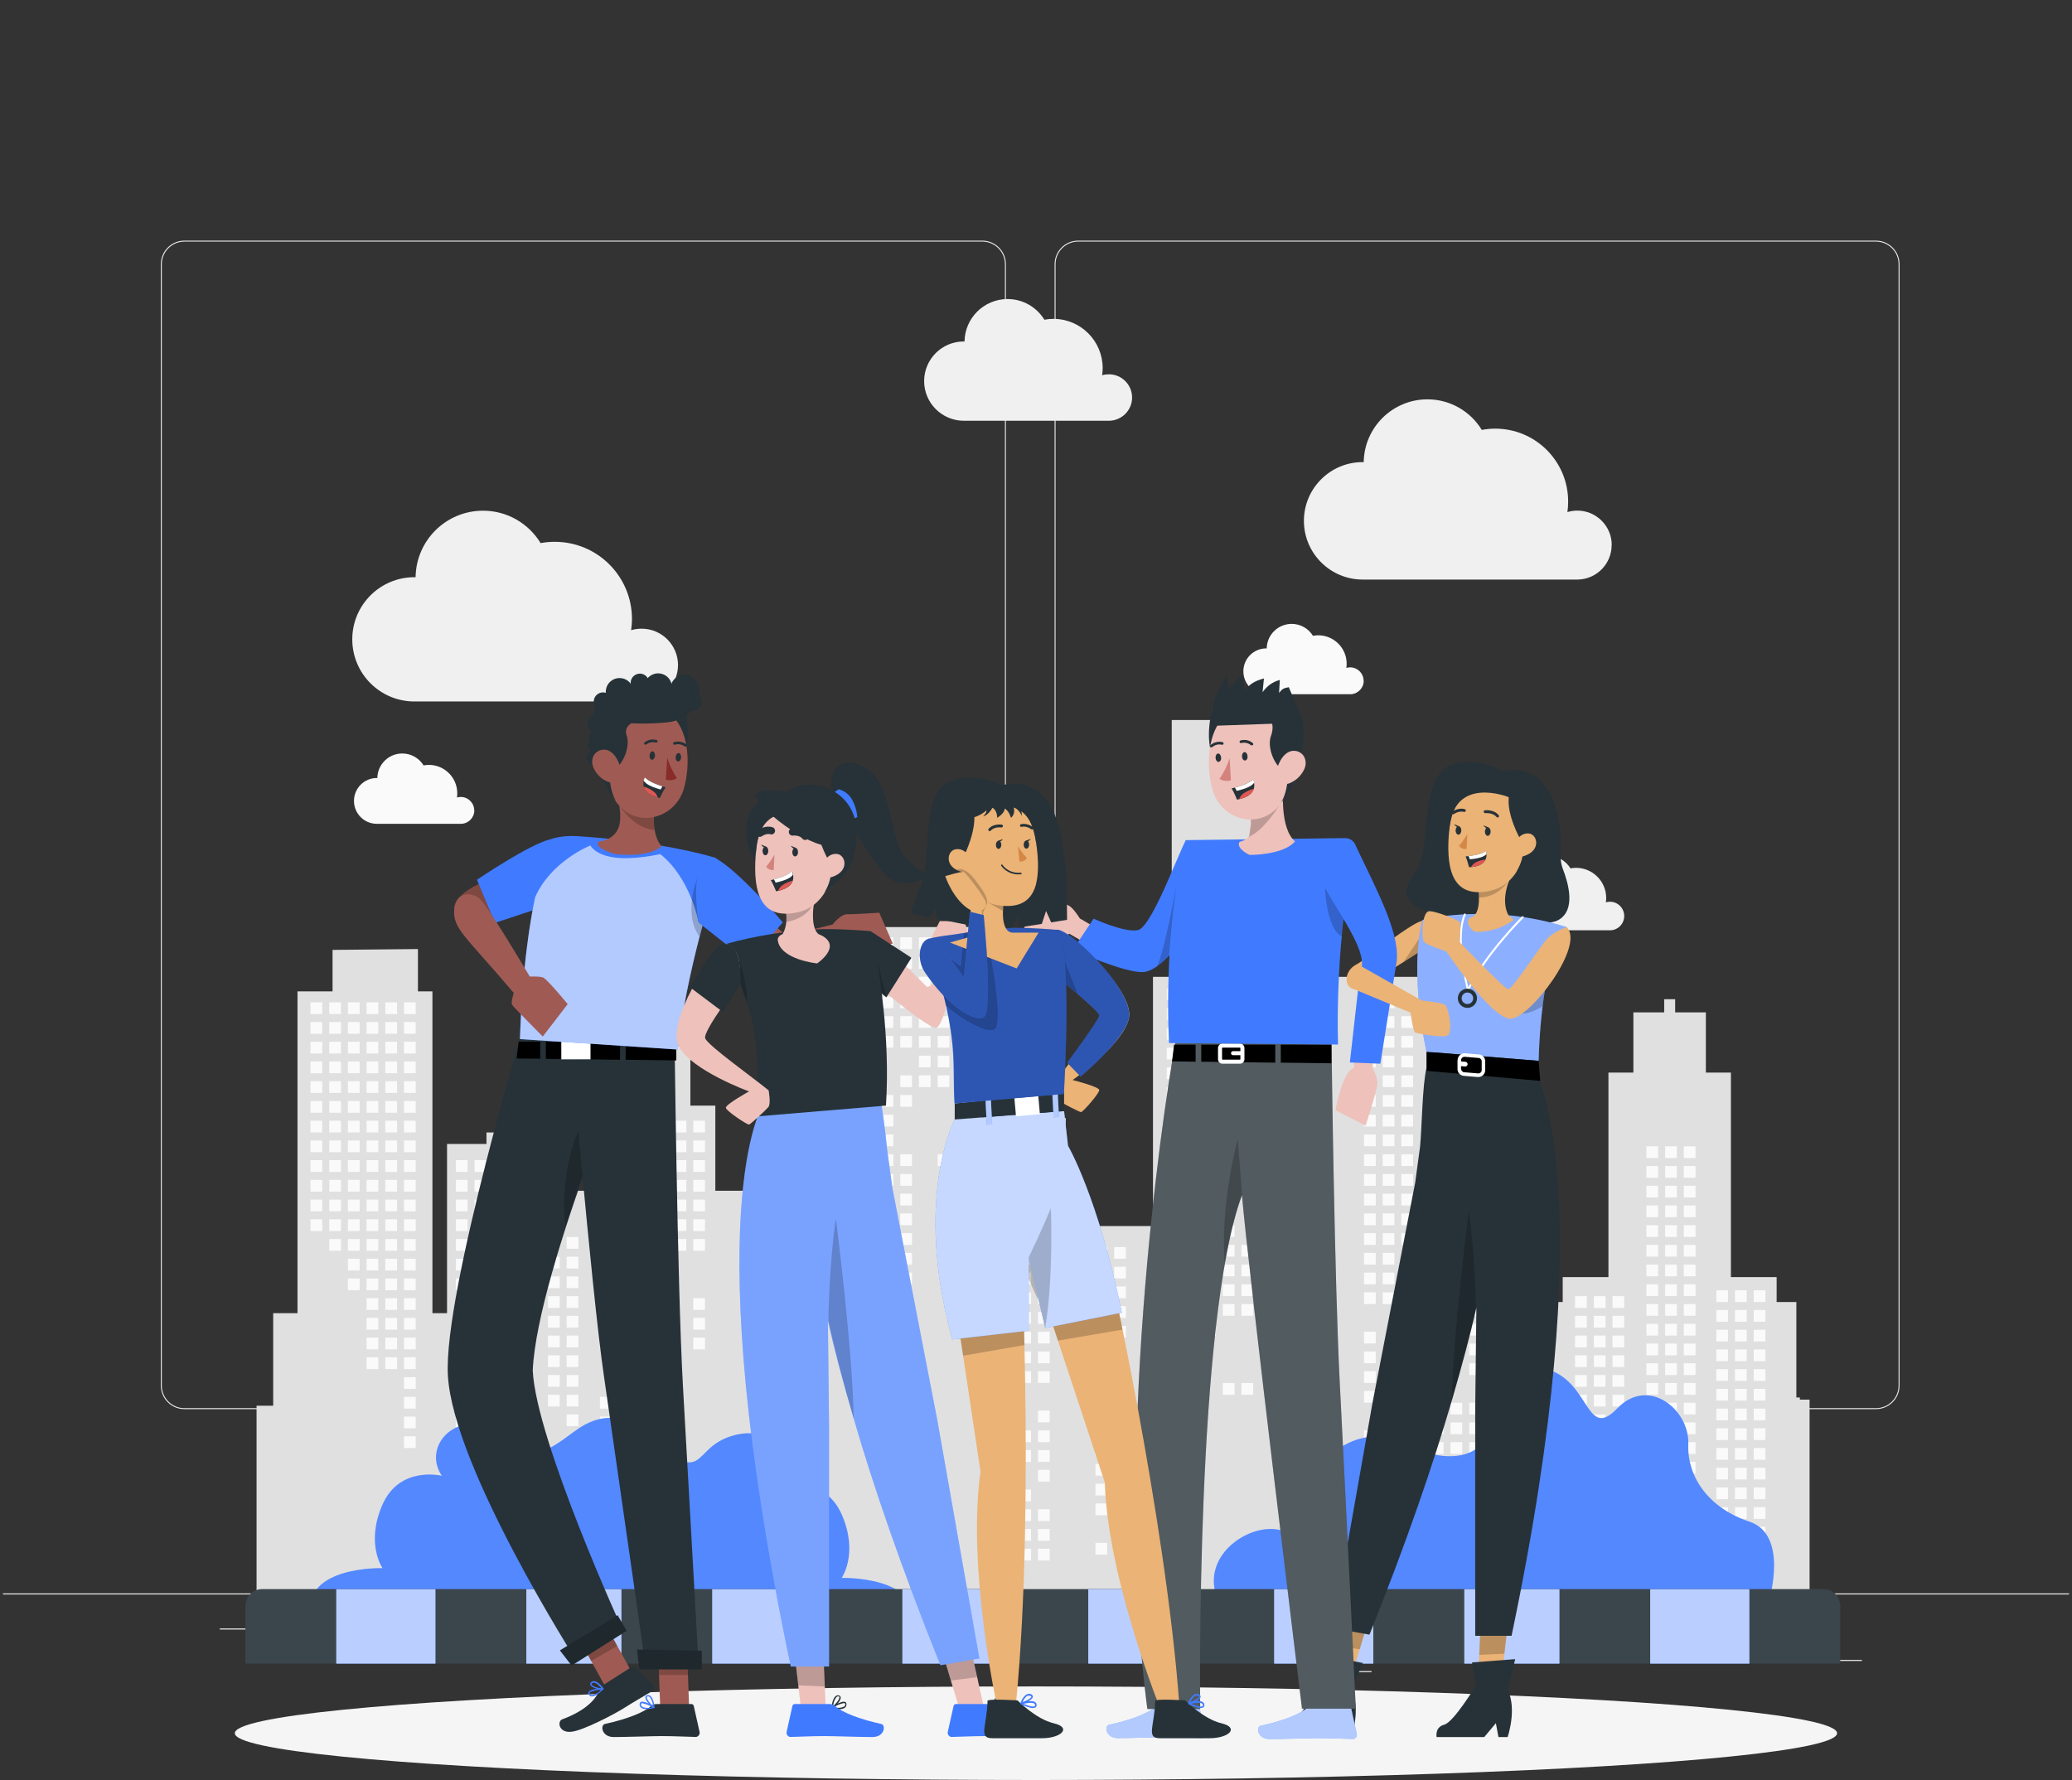 <?xml version="1.0" encoding="UTF-8"?><svg id="Character_3" xmlns="http://www.w3.org/2000/svg" viewBox="0 0 194.39 167.02"><rect x="0" y="0" width="194.39" height="167.02" fill="#333333" stroke="none"/><defs><style>.cls-1{fill:#f0f0f0;}.cls-2,.cls-3,.cls-4,.cls-5,.cls-6,.cls-7,.cls-8{fill:#fff;}.cls-9{fill:#eec1bb;}.cls-10{fill:#fafafa;}.cls-11{fill:#9f5b53;}.cls-3{opacity:.4;}.cls-12{fill:#f5f5f5;}.cls-13{fill:#ebb376;}.cls-14,.cls-15,.cls-6{opacity:.2;}.cls-16{fill:#e0e0e0;}.cls-17{fill:#de5753;}.cls-4{opacity:.7;}.cls-4,.cls-5,.cls-15,.cls-18,.cls-19,.cls-8{isolation:isolate;}.cls-5{opacity:.1;}.cls-20{fill:none;stroke:#263238;stroke-linecap:round;stroke-linejoin:round;stroke-width:.69px;}.cls-21,.cls-18{opacity:.3;}.cls-22{fill:#ebebeb;}.cls-23{fill:#407bff;}.cls-24{fill:#d4827d;}.cls-25{fill:#d58745;}.cls-7,.cls-19,.cls-8{opacity:.6;}.cls-26{fill:#892b29;}.cls-27{fill:#263238;}</style></defs><g><rect class="cls-22" x=".28" y="149.51" width="193.83" height=".1"/><rect class="cls-22" x="161.84" y="155.75" width="12.84" height=".1"/><rect class="cls-22" x="125.31" y="156.8" width="3.37" height=".1"/><rect class="cls-22" x="154.02" y="152.15" width="7.44" height=".1"/><rect class="cls-22" x="20.62" y="152.8" width="16.74" height=".1"/><rect class="cls-22" x="40.81" y="152.8" width="2.45" height=".1"/><rect class="cls-22" x="51.25" y="154.44" width="36.31" height=".1"/><path class="cls-22" d="M92.16,132.22H17.3c-1.22,0-2.21-.99-2.21-2.21V24.79c0-1.22,.99-2.21,2.21-2.21H92.16c1.22,0,2.21,.99,2.21,2.21v105.22c0,1.22-.99,2.21-2.21,2.21ZM17.3,22.67c-1.17,0-2.12,.95-2.12,2.12v105.22c0,1.17,.95,2.12,2.12,2.12H92.16c1.17,0,2.12-.95,2.12-2.12V24.79c0-1.17-.95-2.12-2.12-2.12H17.3Z"/><path class="cls-22" d="M176.01,132.22H101.15c-1.22,0-2.21-.99-2.21-2.21V24.79c0-1.22,.99-2.21,2.21-2.21h74.85c1.22,0,2.21,.99,2.21,2.21v105.22c0,1.22-.99,2.21-2.21,2.21ZM101.15,22.67c-1.17,0-2.12,.95-2.12,2.12v105.22c0,1.17,.95,2.12,2.12,2.12h74.85c1.17,0,2.12-.95,2.12-2.12V24.79c0-1.17-.95-2.12-2.12-2.12H101.15Z"/></g><path class="cls-1" d="M151.21,51.14c0-1.78-1.45-3.23-3.23-3.23-.32,0-.63,.05-.93,.14,.05-.32,.07-.65,.07-.99,0-3.78-3.06-6.84-6.84-6.84-.43,0-.85,.04-1.26,.12-1.05-1.72-2.94-2.87-5.1-2.87-3.27,0-5.93,2.63-5.98,5.89-.03,0-.07,0-.1,0-3.04,0-5.51,2.47-5.51,5.51s2.47,5.51,5.51,5.51h20.22c1.74-.05,3.14-1.48,3.14-3.23Z"/><path class="cls-10" d="M44.49,76.04c0-.7-.57-1.26-1.26-1.26-.13,0-.25,.02-.36,.05,.02-.13,.03-.26,.03-.39,0-1.48-1.2-2.67-2.67-2.67-.17,0-.33,.02-.49,.05-.41-.67-1.15-1.12-2-1.12-1.28,0-2.32,1.03-2.34,2.3-.01,0-.03,0-.04,0-1.19,0-2.15,.96-2.15,2.15s.96,2.15,2.15,2.15h7.91c.68-.02,1.23-.58,1.23-1.26Z"/><path class="cls-10" d="M127.93,63.88c0-.7-.57-1.26-1.26-1.26-.13,0-.25,.02-.36,.05,.02-.13,.03-.26,.03-.39,0-1.48-1.2-2.67-2.67-2.67-.17,0-.33,.02-.49,.05-.41-.67-1.15-1.12-2-1.12-1.28,0-2.32,1.03-2.34,2.3-.01,0-.03,0-.04,0-1.19,0-2.15,.96-2.15,2.15s.96,2.15,2.15,2.15h7.91c.68-.02,1.23-.58,1.23-1.26Z"/><g><polygon class="cls-16" points="24.07 150.13 24.07 131.9 25.63 131.9 25.63 123.22 27.91 123.22 27.91 93.02 31.2 93.02 31.2 89.13 39.21 89.05 39.21 93.02 40.57 93.02 40.57 123.22 41.94 123.22 41.94 107.34 45.64 107.34 45.64 106.26 46.67 106.26 46.67 123.22 49.48 123.22 49.48 114.06 51.33 114.06 51.33 111.73 55.62 111.73 55.62 103.74 57.97 103.74 57.97 98.09 60.85 98.09 61.88 98.09 64.77 98.09 64.77 103.74 67.11 103.74 67.11 111.73 71.4 111.73 71.4 114.06 73.25 114.06 73.25 123.22 75.44 123.22 75.44 111.73 79.73 111.73 79.73 86.99 81.09 86.99 90.25 86.99 92.2 86.99 92.2 104.91 99.99 104.91 99.99 106.66 99.99 108.02 99.99 115.04 108.17 115.04 108.17 91.66 109.93 91.66 109.93 67.56 113.72 67.56 113.72 66.66 114.8 66.66 114.8 67.56 117.52 67.56 117.52 91.66 133.51 91.66 133.51 90.03 134.49 90.03 134.49 101.13 135.85 101.13 135.85 101.32 136.67 101.32 136.67 112.43 138.03 112.43 138.03 115.45 140.92 115.45 141.05 126.75 143.1 126.75 144.13 126.62 144.13 131.33 144.76 131.33 144.76 122.17 146.61 122.17 146.61 119.83 150.9 119.83 150.9 100.64 153.24 100.64 153.24 94.99 156.13 94.99 156.13 93.76 157.16 93.76 157.16 94.99 160.04 94.99 160.04 100.64 162.39 100.64 162.39 119.83 166.68 119.83 166.68 122.17 168.53 122.17 168.53 131.13 168.86 131.13 168.86 131.33 169.77 131.33 169.77 150.13 24.07 150.13"/><g><rect class="cls-10" x="123.49" y="92.75" width="1.1" height="1.1"/><rect class="cls-10" x="123.49" y="94.6" width="1.1" height="1.1"/><rect class="cls-10" x="123.49" y="102.01" width="1.1" height="1.1"/><rect class="cls-10" x="123.49" y="103.86" width="1.1" height="1.1"/><rect class="cls-10" x="123.49" y="105.71" width="1.1" height="1.1"/><rect class="cls-10" x="123.49" y="111.26" width="1.1" height="1.1"/><rect class="cls-10" x="123.49" y="113.11" width="1.1" height="1.1"/><rect class="cls-10" x="121.73" y="100.16" width="1.1" height="1.1"/><rect class="cls-10" x="121.73" y="102.01" width="1.1" height="1.1"/><rect class="cls-10" x="121.73" y="103.86" width="1.1" height="1.1"/><rect class="cls-10" x="121.73" y="105.71" width="1.1" height="1.1"/><rect class="cls-10" x="121.73" y="107.56" width="1.1" height="1.1"/><rect class="cls-10" x="121.73" y="111.26" width="1.1" height="1.1"/><rect class="cls-10" x="121.73" y="113.11" width="1.1" height="1.1"/><rect class="cls-10" x="119.98" y="92.75" width="1.1" height="1.1"/><rect class="cls-10" x="119.98" y="94.6" width="1.1" height="1.1"/><rect class="cls-10" x="119.98" y="96.45" width="1.1" height="1.1"/><rect class="cls-10" x="119.98" y="98.31" width="1.1" height="1.1"/><rect class="cls-10" x="119.98" y="100.16" width="1.1" height="1.1"/><rect class="cls-10" x="119.98" y="102.01" width="1.1" height="1.1"/><rect class="cls-10" x="119.98" y="103.86" width="1.1" height="1.1"/><rect class="cls-10" x="119.98" y="105.71" width="1.1" height="1.1"/><rect class="cls-10" x="119.98" y="107.56" width="1.1" height="1.1"/><rect class="cls-10" x="119.98" y="109.41" width="1.1" height="1.1"/><rect class="cls-10" x="119.98" y="113.11" width="1.1" height="1.1"/><rect class="cls-10" x="118.23" y="92.75" width="1.1" height="1.1"/><rect class="cls-10" x="118.23" y="94.6" width="1.1" height="1.1"/><rect class="cls-10" x="118.23" y="96.45" width="1.1" height="1.1"/><rect class="cls-10" x="118.23" y="98.31" width="1.1" height="1.1"/><rect class="cls-10" x="118.23" y="100.16" width="1.1" height="1.1"/><rect class="cls-10" x="118.23" y="102.01" width="1.1" height="1.1"/><rect class="cls-10" x="118.23" y="103.86" width="1.1" height="1.1"/><rect class="cls-10" x="118.23" y="120.51" width="1.1" height="1.1"/><rect class="cls-10" x="116.47" y="92.75" width="1.1" height="1.1"/><rect class="cls-10" x="116.47" y="94.6" width="1.1" height="1.1"/><rect class="cls-10" x="116.47" y="96.45" width="1.1" height="1.1"/><rect class="cls-10" x="116.47" y="98.31" width="1.1" height="1.1"/><rect class="cls-10" x="116.47" y="100.16" width="1.1" height="1.1"/><rect class="cls-10" x="116.47" y="102.01" width="1.1" height="1.1"/><rect class="cls-10" x="116.47" y="103.86" width="1.1" height="1.1"/><rect class="cls-10" x="116.47" y="105.71" width="1.1" height="1.1"/><rect class="cls-10" x="116.47" y="116.81" width="1.1" height="1.1"/><rect class="cls-10" x="116.47" y="118.66" width="1.1" height="1.1"/><rect class="cls-10" x="116.47" y="120.51" width="1.1" height="1.1"/><rect class="cls-10" x="116.47" y="122.36" width="1.1" height="1.1"/><rect class="cls-10" x="116.47" y="129.77" width="1.1" height="1.1"/><rect class="cls-10" x="114.72" y="92.75" width="1.1" height="1.1"/><rect class="cls-10" x="114.72" y="94.6" width="1.1" height="1.1"/><rect class="cls-10" x="114.72" y="96.45" width="1.1" height="1.1"/><rect class="cls-10" x="114.72" y="98.31" width="1.1" height="1.1"/><rect class="cls-10" x="114.72" y="100.16" width="1.1" height="1.1"/><rect class="cls-10" x="114.72" y="102.01" width="1.1" height="1.1"/><rect class="cls-10" x="114.72" y="103.86" width="1.1" height="1.1"/><rect class="cls-10" x="114.72" y="105.71" width="1.1" height="1.1"/><rect class="cls-10" x="114.72" y="107.56" width="1.1" height="1.1"/><rect class="cls-10" x="114.72" y="109.41" width="1.1" height="1.1"/><rect class="cls-10" x="114.72" y="114.96" width="1.1" height="1.1"/><rect class="cls-10" x="114.72" y="116.81" width="1.1" height="1.1"/><rect class="cls-10" x="114.72" y="118.66" width="1.1" height="1.1"/><rect class="cls-10" x="114.72" y="120.51" width="1.1" height="1.1"/><rect class="cls-10" x="114.72" y="122.36" width="1.1" height="1.1"/><rect class="cls-10" x="114.72" y="129.77" width="1.1" height="1.1"/><rect class="cls-10" x="112.97" y="92.75" width="1.1" height="1.1"/><rect class="cls-10" x="112.97" y="94.6" width="1.1" height="1.1"/><rect class="cls-10" x="112.97" y="96.45" width="1.1" height="1.1"/><rect class="cls-10" x="112.97" y="98.31" width="1.1" height="1.1"/><rect class="cls-10" x="112.97" y="100.16" width="1.1" height="1.1"/><rect class="cls-10" x="112.97" y="102.01" width="1.1" height="1.1"/><rect class="cls-10" x="112.97" y="103.86" width="1.1" height="1.1"/><rect class="cls-10" x="112.97" y="105.71" width="1.1" height="1.1"/><rect class="cls-10" x="112.97" y="107.56" width="1.1" height="1.1"/><rect class="cls-10" x="112.97" y="109.41" width="1.1" height="1.1"/><rect class="cls-10" x="112.97" y="111.26" width="1.1" height="1.1"/><rect class="cls-10" x="112.97" y="113.11" width="1.1" height="1.1"/><rect class="cls-10" x="112.97" y="114.96" width="1.1" height="1.1"/><rect class="cls-10" x="112.97" y="116.81" width="1.1" height="1.1"/><rect class="cls-10" x="112.97" y="118.66" width="1.1" height="1.1"/><rect class="cls-10" x="112.97" y="120.51" width="1.1" height="1.1"/><rect class="cls-10" x="112.97" y="122.36" width="1.1" height="1.1"/><rect class="cls-10" x="112.97" y="124.22" width="1.1" height="1.1"/><rect class="cls-10" x="111.21" y="92.75" width="1.1" height="1.1"/><rect class="cls-10" x="111.21" y="94.6" width="1.1" height="1.1"/><rect class="cls-10" x="111.21" y="96.45" width="1.1" height="1.1"/><rect class="cls-10" x="111.21" y="98.31" width="1.1" height="1.1"/><rect class="cls-10" x="111.21" y="100.16" width="1.1" height="1.1"/><rect class="cls-10" x="111.21" y="102.01" width="1.1" height="1.1"/><rect class="cls-10" x="111.21" y="103.86" width="1.1" height="1.1"/><rect class="cls-10" x="111.21" y="105.71" width="1.1" height="1.1"/><rect class="cls-10" x="111.21" y="107.56" width="1.1" height="1.1"/><rect class="cls-10" x="111.21" y="109.41" width="1.1" height="1.1"/><rect class="cls-10" x="111.21" y="114.96" width="1.1" height="1.1"/><rect class="cls-10" x="111.21" y="116.81" width="1.1" height="1.1"/><rect class="cls-10" x="111.21" y="118.66" width="1.1" height="1.1"/><rect class="cls-10" x="111.21" y="120.51" width="1.1" height="1.1"/><rect class="cls-10" x="109.46" y="92.75" width="1.1" height="1.1"/><rect class="cls-10" x="109.46" y="94.6" width="1.1" height="1.1"/><rect class="cls-10" x="109.46" y="96.45" width="1.1" height="1.1"/><rect class="cls-10" x="109.46" y="98.31" width="1.1" height="1.1"/><rect class="cls-10" x="109.46" y="100.16" width="1.1" height="1.1"/><rect class="cls-10" x="109.46" y="102.01" width="1.1" height="1.1"/><rect class="cls-10" x="109.46" y="103.86" width="1.1" height="1.1"/><rect class="cls-10" x="109.46" y="105.71" width="1.1" height="1.1"/><rect class="cls-10" x="109.46" y="107.56" width="1.1" height="1.1"/><rect class="cls-10" x="109.46" y="109.41" width="1.1" height="1.1"/><rect class="cls-10" x="109.46" y="114.96" width="1.1" height="1.1"/><rect class="cls-10" x="109.46" y="116.81" width="1.1" height="1.1"/><rect class="cls-10" x="109.46" y="118.66" width="1.1" height="1.1"/><rect class="cls-10" x="89.72" y="87.95" width="1.1" height="1.1"/><rect class="cls-10" x="89.72" y="89.8" width="1.1" height="1.1"/><rect class="cls-10" x="89.72" y="91.65" width="1.1" height="1.1"/><rect class="cls-10" x="89.72" y="93.5" width="1.1" height="1.1"/><rect class="cls-10" x="89.72" y="95.35" width="1.1" height="1.1"/><rect class="cls-10" x="89.72" y="97.2" width="1.1" height="1.1"/><rect class="cls-10" x="89.72" y="99.05" width="1.1" height="1.1"/><rect class="cls-10" x="89.72" y="100.9" width="1.1" height="1.1"/><rect class="cls-10" x="89.72" y="106.45" width="1.1" height="1.1"/><rect class="cls-10" x="89.72" y="108.31" width="1.1" height="1.1"/><rect class="cls-10" x="87.97" y="87.95" width="1.1" height="1.1"/><rect class="cls-10" x="87.97" y="89.8" width="1.1" height="1.1"/><rect class="cls-10" x="87.97" y="91.65" width="1.1" height="1.1"/><rect class="cls-10" x="87.97" y="93.5" width="1.1" height="1.1"/><rect class="cls-10" x="87.97" y="95.35" width="1.1" height="1.1"/><rect class="cls-10" x="87.97" y="97.2" width="1.1" height="1.1"/><rect class="cls-10" x="87.97" y="99.05" width="1.1" height="1.1"/><rect class="cls-10" x="87.97" y="100.9" width="1.1" height="1.1"/><rect class="cls-10" x="87.97" y="108.31" width="1.1" height="1.1"/><rect class="cls-10" x="86.21" y="87.95" width="1.1" height="1.1"/><rect class="cls-10" x="86.21" y="89.8" width="1.1" height="1.1"/><rect class="cls-10" x="86.21" y="91.65" width="1.1" height="1.1"/><rect class="cls-10" x="86.21" y="93.5" width="1.1" height="1.1"/><rect class="cls-10" x="86.21" y="95.35" width="1.1" height="1.1"/><rect class="cls-10" x="86.21" y="97.2" width="1.1" height="1.1"/><rect class="cls-10" x="86.21" y="99.05" width="1.1" height="1.1"/><rect class="cls-10" x="86.21" y="100.9" width="1.1" height="1.1"/><rect class="cls-10" x="84.46" y="87.95" width="1.1" height="1.1"/><rect class="cls-10" x="84.46" y="89.8" width="1.1" height="1.1"/><rect class="cls-10" x="84.46" y="91.65" width="1.1" height="1.1"/><rect class="cls-10" x="84.46" y="93.5" width="1.1" height="1.1"/><rect class="cls-10" x="84.46" y="95.35" width="1.1" height="1.1"/><rect class="cls-10" x="84.46" y="97.2" width="1.1" height="1.1"/><rect class="cls-10" x="84.46" y="100.9" width="1.1" height="1.1"/><rect class="cls-10" x="84.46" y="102.75" width="1.1" height="1.1"/><rect class="cls-10" x="84.46" y="108.31" width="1.1" height="1.1"/><rect class="cls-10" x="84.46" y="110.16" width="1.1" height="1.1"/><rect class="cls-10" x="84.46" y="112.01" width="1.1" height="1.1"/><rect class="cls-10" x="84.46" y="113.86" width="1.1" height="1.1"/><rect class="cls-10" x="84.46" y="115.71" width="1.1" height="1.1"/><rect class="cls-10" x="84.46" y="117.56" width="1.1" height="1.1"/><rect class="cls-10" x="84.46" y="119.41" width="1.1" height="1.1"/><rect class="cls-10" x="82.71" y="87.95" width="1.1" height="1.1"/><rect class="cls-10" x="82.71" y="89.8" width="1.1" height="1.1"/><rect class="cls-10" x="82.71" y="91.65" width="1.1" height="1.1"/><rect class="cls-10" x="82.71" y="93.5" width="1.1" height="1.1"/><rect class="cls-10" x="82.71" y="95.35" width="1.1" height="1.1"/><rect class="cls-10" x="82.71" y="97.2" width="1.1" height="1.1"/><rect class="cls-10" x="82.71" y="102.75" width="1.1" height="1.1"/><rect class="cls-10" x="82.71" y="104.6" width="1.1" height="1.1"/><rect class="cls-10" x="82.71" y="106.45" width="1.1" height="1.1"/><rect class="cls-10" x="82.71" y="108.31" width="1.1" height="1.1"/><rect class="cls-10" x="82.71" y="110.16" width="1.1" height="1.1"/><rect class="cls-10" x="82.71" y="112.01" width="1.1" height="1.1"/><rect class="cls-10" x="82.71" y="113.86" width="1.1" height="1.1"/><rect class="cls-10" x="82.71" y="115.71" width="1.1" height="1.1"/><rect class="cls-10" x="82.71" y="117.56" width="1.1" height="1.1"/><rect class="cls-10" x="82.71" y="119.41" width="1.1" height="1.1"/><rect class="cls-10" x="82.71" y="121.26" width="1.1" height="1.1"/><rect class="cls-10" x="82.71" y="124.96" width="1.1" height="1.1"/><rect class="cls-10" x="80.95" y="87.95" width="1.1" height="1.1"/><rect class="cls-10" x="80.95" y="89.8" width="1.1" height="1.1"/><rect class="cls-10" x="80.95" y="91.65" width="1.1" height="1.1"/><rect class="cls-10" x="80.95" y="93.5" width="1.1" height="1.1"/><rect class="cls-10" x="80.95" y="95.35" width="1.1" height="1.1"/><rect class="cls-10" x="80.95" y="97.2" width="1.1" height="1.1"/><rect class="cls-10" x="80.95" y="102.75" width="1.1" height="1.1"/><rect class="cls-10" x="80.95" y="104.6" width="1.1" height="1.1"/><rect class="cls-10" x="80.95" y="106.45" width="1.1" height="1.1"/><rect class="cls-10" x="80.95" y="108.31" width="1.1" height="1.1"/><rect class="cls-10" x="80.95" y="113.86" width="1.1" height="1.1"/><rect class="cls-10" x="80.95" y="115.71" width="1.1" height="1.1"/><rect class="cls-10" x="80.95" y="117.56" width="1.1" height="1.1"/><rect class="cls-10" x="80.95" y="119.41" width="1.1" height="1.1"/><rect class="cls-10" x="80.95" y="121.26" width="1.1" height="1.1"/><rect class="cls-10" x="80.95" y="124.96" width="1.1" height="1.1"/><rect class="cls-10" x="80.95" y="126.81" width="1.1" height="1.1"/><rect class="cls-10" x="65.04" y="105.16" width="1.1" height="1.1"/><rect class="cls-10" x="65.04" y="107.01" width="1.1" height="1.1"/><rect class="cls-10" x="65.04" y="108.86" width="1.1" height="1.1"/><rect class="cls-10" x="65.04" y="110.71" width="1.1" height="1.1"/><rect class="cls-10" x="65.04" y="112.56" width="1.1" height="1.1"/><rect class="cls-10" x="65.04" y="114.41" width="1.1" height="1.1"/><rect class="cls-10" x="65.04" y="116.26" width="1.1" height="1.1"/><rect class="cls-10" x="65.04" y="121.81" width="1.1" height="1.1"/><rect class="cls-10" x="65.04" y="123.66" width="1.1" height="1.1"/><rect class="cls-10" x="65.04" y="125.51" width="1.1" height="1.1"/><rect class="cls-10" x="63.29" y="105.16" width="1.1" height="1.1"/><rect class="cls-10" x="63.29" y="107.01" width="1.1" height="1.1"/><rect class="cls-10" x="63.29" y="108.86" width="1.1" height="1.1"/><rect class="cls-10" x="63.29" y="110.71" width="1.1" height="1.1"/><rect class="cls-10" x="63.29" y="112.56" width="1.1" height="1.1"/><rect class="cls-10" x="63.29" y="114.41" width="1.1" height="1.1"/><rect class="cls-10" x="63.29" y="116.26" width="1.1" height="1.1"/><rect class="cls-10" x="61.54" y="105.16" width="1.1" height="1.1"/><rect class="cls-10" x="61.54" y="107.01" width="1.1" height="1.1"/><rect class="cls-10" x="61.54" y="108.86" width="1.1" height="1.1"/><rect class="cls-10" x="61.54" y="110.71" width="1.1" height="1.1"/><rect class="cls-10" x="61.54" y="112.56" width="1.1" height="1.1"/><rect class="cls-10" x="61.54" y="114.41" width="1.1" height="1.1"/><rect class="cls-10" x="61.54" y="116.26" width="1.1" height="1.1"/><rect class="cls-10" x="59.78" y="105.16" width="1.1" height="1.1"/><rect class="cls-10" x="59.78" y="107.01" width="1.1" height="1.1"/><rect class="cls-10" x="59.78" y="108.86" width="1.1" height="1.1"/><rect class="cls-10" x="59.78" y="110.71" width="1.1" height="1.1"/><rect class="cls-10" x="59.78" y="112.56" width="1.1" height="1.1"/><rect class="cls-10" x="59.78" y="114.41" width="1.1" height="1.1"/><rect class="cls-10" x="59.78" y="116.26" width="1.1" height="1.1"/><rect class="cls-10" x="59.78" y="118.11" width="1.1" height="1.1"/><rect class="cls-10" x="59.78" y="119.96" width="1.1" height="1.1"/><rect class="cls-10" x="59.78" y="121.81" width="1.1" height="1.1"/><rect class="cls-10" x="59.78" y="123.66" width="1.1" height="1.1"/><rect class="cls-10" x="58.03" y="105.16" width="1.1" height="1.1"/><rect class="cls-10" x="58.03" y="107.01" width="1.1" height="1.1"/><rect class="cls-10" x="58.03" y="108.86" width="1.1" height="1.1"/><rect class="cls-10" x="58.03" y="110.71" width="1.1" height="1.1"/><rect class="cls-10" x="58.03" y="112.56" width="1.1" height="1.1"/><rect class="cls-10" x="58.03" y="114.41" width="1.1" height="1.1"/><rect class="cls-10" x="58.03" y="116.26" width="1.1" height="1.1"/><rect class="cls-10" x="58.03" y="118.11" width="1.1" height="1.1"/><rect class="cls-10" x="58.03" y="119.96" width="1.1" height="1.1"/><rect class="cls-10" x="58.03" y="121.81" width="1.1" height="1.1"/><rect class="cls-10" x="58.03" y="123.66" width="1.1" height="1.1"/><rect class="cls-10" x="58.03" y="125.51" width="1.1" height="1.1"/><rect class="cls-10" x="58.03" y="131.07" width="1.1" height="1.1"/><rect class="cls-10" x="58.03" y="132.92" width="1.1" height="1.1"/><rect class="cls-10" x="56.28" y="105.16" width="1.1" height="1.1"/><rect class="cls-10" x="56.28" y="107.01" width="1.1" height="1.1"/><rect class="cls-10" x="56.28" y="108.86" width="1.1" height="1.1"/><rect class="cls-10" x="56.28" y="114.41" width="1.1" height="1.1"/><rect class="cls-10" x="56.28" y="116.26" width="1.1" height="1.1"/><rect class="cls-10" x="56.28" y="118.11" width="1.1" height="1.1"/><rect class="cls-10" x="56.28" y="119.96" width="1.1" height="1.1"/><rect class="cls-10" x="56.28" y="121.81" width="1.1" height="1.1"/><rect class="cls-10" x="56.28" y="123.66" width="1.1" height="1.1"/><rect class="cls-10" x="56.28" y="125.51" width="1.1" height="1.1"/><rect class="cls-10" x="56.28" y="131.07" width="1.1" height="1.1"/><rect class="cls-10" x="56.28" y="132.92" width="1.1" height="1.1"/><rect class="cls-10" x="56.28" y="134.77" width="1.1" height="1.1"/><rect class="cls-10" x="37.9" y="94.05" width="1.1" height="1.1"/><rect class="cls-10" x="37.9" y="95.9" width="1.1" height="1.1"/><rect class="cls-10" x="37.9" y="97.75" width="1.1" height="1.1"/><rect class="cls-10" x="37.9" y="99.6" width="1.1" height="1.1"/><rect class="cls-10" x="37.9" y="101.45" width="1.1" height="1.1"/><rect class="cls-10" x="37.9" y="103.31" width="1.1" height="1.1"/><rect class="cls-10" x="37.9" y="105.16" width="1.1" height="1.1"/><rect class="cls-10" x="37.9" y="107.01" width="1.1" height="1.1"/><rect class="cls-10" x="37.9" y="108.86" width="1.1" height="1.1"/><rect class="cls-10" x="37.9" y="110.71" width="1.1" height="1.1"/><rect class="cls-10" x="37.9" y="112.56" width="1.1" height="1.1"/><rect class="cls-10" x="37.9" y="114.41" width="1.1" height="1.1"/><rect class="cls-10" x="37.9" y="116.26" width="1.1" height="1.1"/><rect class="cls-10" x="37.9" y="118.11" width="1.1" height="1.1"/><rect class="cls-10" x="37.9" y="119.96" width="1.1" height="1.1"/><rect class="cls-10" x="37.9" y="121.81" width="1.1" height="1.1"/><rect class="cls-10" x="37.9" y="123.66" width="1.1" height="1.1"/><rect class="cls-10" x="37.9" y="125.51" width="1.1" height="1.1"/><rect class="cls-10" x="37.9" y="127.36" width="1.1" height="1.1"/><rect class="cls-10" x="37.9" y="129.22" width="1.1" height="1.1"/><rect class="cls-10" x="37.9" y="131.07" width="1.1" height="1.1"/><rect class="cls-10" x="37.9" y="132.92" width="1.1" height="1.1"/><rect class="cls-10" x="37.9" y="134.77" width="1.1" height="1.1"/><rect class="cls-10" x="36.15" y="94.05" width="1.1" height="1.1"/><rect class="cls-10" x="36.15" y="95.9" width="1.1" height="1.1"/><rect class="cls-10" x="36.15" y="97.75" width="1.1" height="1.1"/><rect class="cls-10" x="36.15" y="99.6" width="1.1" height="1.1"/><rect class="cls-10" x="36.15" y="101.45" width="1.1" height="1.1"/><rect class="cls-10" x="36.15" y="103.31" width="1.1" height="1.1"/><rect class="cls-10" x="36.15" y="105.16" width="1.1" height="1.1"/><rect class="cls-10" x="36.15" y="107.01" width="1.1" height="1.1"/><rect class="cls-10" x="36.15" y="108.86" width="1.1" height="1.1"/><rect class="cls-10" x="36.15" y="110.71" width="1.1" height="1.1"/><rect class="cls-10" x="36.15" y="112.56" width="1.1" height="1.1"/><rect class="cls-10" x="36.15" y="114.41" width="1.1" height="1.1"/><rect class="cls-10" x="36.15" y="116.26" width="1.1" height="1.1"/><rect class="cls-10" x="36.15" y="118.11" width="1.1" height="1.1"/><rect class="cls-10" x="36.15" y="119.96" width="1.1" height="1.1"/><rect class="cls-10" x="36.15" y="121.81" width="1.1" height="1.1"/><rect class="cls-10" x="36.15" y="123.66" width="1.1" height="1.1"/><rect class="cls-10" x="36.15" y="125.51" width="1.1" height="1.1"/><rect class="cls-10" x="36.15" y="127.36" width="1.1" height="1.1"/><rect class="cls-10" x="34.39" y="94.05" width="1.1" height="1.1"/><rect class="cls-10" x="34.39" y="95.9" width="1.1" height="1.1"/><rect class="cls-10" x="34.39" y="97.75" width="1.1" height="1.1"/><rect class="cls-10" x="34.39" y="99.6" width="1.1" height="1.1"/><rect class="cls-10" x="34.39" y="101.45" width="1.1" height="1.1"/><rect class="cls-10" x="34.39" y="103.31" width="1.1" height="1.1"/><rect class="cls-10" x="34.39" y="105.16" width="1.1" height="1.1"/><rect class="cls-10" x="34.39" y="107.01" width="1.1" height="1.1"/><rect class="cls-10" x="34.39" y="108.86" width="1.1" height="1.1"/><rect class="cls-10" x="34.39" y="110.71" width="1.1" height="1.1"/><rect class="cls-10" x="34.39" y="112.56" width="1.1" height="1.1"/><rect class="cls-10" x="34.39" y="114.41" width="1.1" height="1.1"/><rect class="cls-10" x="34.39" y="116.26" width="1.1" height="1.1"/><rect class="cls-10" x="34.39" y="118.11" width="1.1" height="1.1"/><rect class="cls-10" x="34.39" y="119.96" width="1.1" height="1.1"/><rect class="cls-10" x="34.39" y="121.81" width="1.1" height="1.1"/><rect class="cls-10" x="34.39" y="123.66" width="1.1" height="1.1"/><rect class="cls-10" x="34.39" y="125.51" width="1.1" height="1.1"/><rect class="cls-10" x="34.39" y="127.36" width="1.1" height="1.1"/><rect class="cls-10" x="32.64" y="94.05" width="1.1" height="1.1"/><rect class="cls-10" x="32.64" y="95.9" width="1.1" height="1.1"/><rect class="cls-10" x="32.64" y="97.75" width="1.1" height="1.1"/><rect class="cls-10" x="32.64" y="99.6" width="1.1" height="1.1"/><rect class="cls-10" x="32.64" y="101.45" width="1.1" height="1.1"/><rect class="cls-10" x="32.64" y="103.31" width="1.1" height="1.1"/><rect class="cls-10" x="32.64" y="105.16" width="1.1" height="1.1"/><rect class="cls-10" x="32.64" y="107.01" width="1.1" height="1.1"/><rect class="cls-10" x="32.64" y="108.86" width="1.1" height="1.1"/><rect class="cls-10" x="32.64" y="110.71" width="1.1" height="1.1"/><rect class="cls-10" x="32.64" y="112.56" width="1.1" height="1.1"/><rect class="cls-10" x="32.64" y="114.41" width="1.1" height="1.1"/><rect class="cls-10" x="32.64" y="116.26" width="1.1" height="1.1"/><rect class="cls-10" x="32.64" y="118.11" width="1.1" height="1.1"/><rect class="cls-10" x="32.64" y="119.96" width="1.1" height="1.1"/><rect class="cls-10" x="30.89" y="94.05" width="1.1" height="1.1"/><rect class="cls-10" x="30.89" y="95.9" width="1.1" height="1.1"/><rect class="cls-10" x="30.89" y="97.75" width="1.1" height="1.1"/><rect class="cls-10" x="30.89" y="99.6" width="1.1" height="1.1"/><rect class="cls-10" x="30.89" y="101.45" width="1.1" height="1.1"/><rect class="cls-10" x="30.89" y="103.31" width="1.1" height="1.1"/><rect class="cls-10" x="30.89" y="105.16" width="1.1" height="1.1"/><rect class="cls-10" x="30.89" y="107.01" width="1.1" height="1.1"/><rect class="cls-10" x="30.89" y="108.86" width="1.1" height="1.1"/><rect class="cls-10" x="30.89" y="110.71" width="1.1" height="1.1"/><rect class="cls-10" x="30.89" y="112.56" width="1.1" height="1.1"/><rect class="cls-10" x="30.89" y="114.41" width="1.1" height="1.1"/><rect class="cls-10" x="30.89" y="116.26" width="1.1" height="1.1"/><rect class="cls-10" x="29.13" y="94.05" width="1.1" height="1.1"/><rect class="cls-10" x="29.13" y="95.9" width="1.1" height="1.1"/><rect class="cls-10" x="29.13" y="97.75" width="1.1" height="1.1"/><rect class="cls-10" x="29.13" y="99.6" width="1.1" height="1.1"/><rect class="cls-10" x="29.13" y="101.45" width="1.1" height="1.1"/><rect class="cls-10" x="29.13" y="103.31" width="1.1" height="1.1"/><rect class="cls-10" x="29.13" y="105.16" width="1.1" height="1.1"/><rect class="cls-10" x="29.13" y="107.01" width="1.1" height="1.1"/><rect class="cls-10" x="29.13" y="108.86" width="1.1" height="1.1"/><rect class="cls-10" x="29.13" y="110.71" width="1.1" height="1.1"/><rect class="cls-10" x="29.13" y="112.56" width="1.1" height="1.1"/><rect class="cls-10" x="29.13" y="114.41" width="1.1" height="1.1"/><rect class="cls-10" x="157.97" y="107.56" width="1.1" height="1.1"/><rect class="cls-10" x="157.97" y="109.41" width="1.1" height="1.1"/><rect class="cls-10" x="157.97" y="111.26" width="1.1" height="1.1"/><rect class="cls-10" x="157.97" y="113.11" width="1.1" height="1.1"/><rect class="cls-10" x="157.97" y="114.96" width="1.1" height="1.1"/><rect class="cls-10" x="157.97" y="116.81" width="1.1" height="1.1"/><rect class="cls-10" x="157.97" y="118.66" width="1.1" height="1.1"/><rect class="cls-10" x="157.97" y="120.51" width="1.1" height="1.1"/><rect class="cls-10" x="157.97" y="122.36" width="1.1" height="1.1"/><rect class="cls-10" x="157.97" y="124.22" width="1.1" height="1.1"/><rect class="cls-10" x="157.97" y="126.07" width="1.1" height="1.1"/><rect class="cls-10" x="157.97" y="127.92" width="1.1" height="1.1"/><rect class="cls-10" x="157.97" y="129.77" width="1.1" height="1.1"/><rect class="cls-10" x="157.97" y="131.62" width="1.1" height="1.1"/><rect class="cls-10" x="157.97" y="133.47" width="1.1" height="1.1"/><rect class="cls-10" x="157.97" y="135.32" width="1.1" height="1.1"/><rect class="cls-10" x="157.97" y="137.17" width="1.1" height="1.1"/><rect class="cls-10" x="157.97" y="139.02" width="1.1" height="1.1"/><rect class="cls-10" x="157.97" y="140.87" width="1.1" height="1.1"/><rect class="cls-10" x="157.97" y="142.72" width="1.1" height="1.1"/><rect class="cls-10" x="156.22" y="107.56" width="1.1" height="1.1"/><rect class="cls-10" x="156.22" y="109.41" width="1.1" height="1.1"/><rect class="cls-10" x="156.22" y="111.26" width="1.1" height="1.1"/><rect class="cls-10" x="156.22" y="113.11" width="1.1" height="1.1"/><rect class="cls-10" x="156.22" y="114.96" width="1.1" height="1.1"/><rect class="cls-10" x="156.22" y="116.81" width="1.1" height="1.1"/><rect class="cls-10" x="156.22" y="118.66" width="1.1" height="1.1"/><rect class="cls-10" x="156.22" y="120.51" width="1.1" height="1.1"/><rect class="cls-10" x="156.22" y="122.36" width="1.1" height="1.1"/><rect class="cls-10" x="156.22" y="124.22" width="1.1" height="1.1"/><rect class="cls-10" x="156.22" y="126.07" width="1.1" height="1.1"/><rect class="cls-10" x="156.22" y="127.92" width="1.1" height="1.1"/><rect class="cls-10" x="156.22" y="129.77" width="1.1" height="1.1"/><rect class="cls-10" x="156.22" y="131.62" width="1.1" height="1.1"/><rect class="cls-10" x="156.22" y="133.47" width="1.1" height="1.1"/><rect class="cls-10" x="156.22" y="135.32" width="1.1" height="1.1"/><rect class="cls-10" x="156.22" y="137.17" width="1.1" height="1.1"/><rect class="cls-10" x="156.22" y="139.02" width="1.1" height="1.1"/><rect class="cls-10" x="154.46" y="107.56" width="1.1" height="1.1"/><rect class="cls-10" x="154.46" y="109.41" width="1.1" height="1.1"/><rect class="cls-10" x="154.46" y="111.26" width="1.1" height="1.1"/><rect class="cls-10" x="154.46" y="113.11" width="1.1" height="1.1"/><rect class="cls-10" x="154.46" y="114.96" width="1.1" height="1.1"/><rect class="cls-10" x="154.46" y="116.81" width="1.1" height="1.1"/><rect class="cls-10" x="154.46" y="118.66" width="1.1" height="1.1"/><rect class="cls-10" x="154.46" y="120.51" width="1.1" height="1.1"/><rect class="cls-10" x="154.46" y="122.36" width="1.1" height="1.1"/><rect class="cls-10" x="154.46" y="124.22" width="1.1" height="1.1"/><rect class="cls-10" x="154.46" y="126.07" width="1.1" height="1.1"/><rect class="cls-10" x="154.46" y="127.92" width="1.1" height="1.1"/><rect class="cls-10" x="154.46" y="129.77" width="1.1" height="1.1"/><rect class="cls-10" x="154.46" y="131.62" width="1.1" height="1.1"/><rect class="cls-10" x="154.46" y="133.47" width="1.1" height="1.1"/><rect class="cls-10" x="154.46" y="135.32" width="1.1" height="1.1"/><rect class="cls-10" x="154.46" y="137.17" width="1.1" height="1.1"/><rect class="cls-10" x="154.46" y="139.02" width="1.1" height="1.1"/><rect class="cls-10" x="164.53" y="121.07" width="1.1" height="1.1"/><rect class="cls-10" x="164.53" y="122.92" width="1.1" height="1.1"/><rect class="cls-10" x="164.53" y="124.77" width="1.1" height="1.1"/><rect class="cls-10" x="164.53" y="126.62" width="1.1" height="1.1"/><rect class="cls-10" x="164.53" y="128.47" width="1.1" height="1.1"/><rect class="cls-10" x="164.53" y="130.32" width="1.1" height="1.1"/><rect class="cls-10" x="164.53" y="132.17" width="1.1" height="1.1"/><rect class="cls-10" x="164.53" y="134.02" width="1.1" height="1.1"/><rect class="cls-10" x="164.53" y="135.87" width="1.1" height="1.1"/><rect class="cls-10" x="164.53" y="137.72" width="1.1" height="1.1"/><rect class="cls-10" x="164.53" y="139.57" width="1.1" height="1.1"/><rect class="cls-10" x="164.53" y="141.42" width="1.1" height="1.1"/><rect class="cls-10" x="164.53" y="143.27" width="1.1" height="1.1"/><rect class="cls-10" x="162.77" y="121.07" width="1.1" height="1.1"/><rect class="cls-10" x="162.77" y="122.92" width="1.1" height="1.1"/><rect class="cls-10" x="162.77" y="124.77" width="1.1" height="1.1"/><rect class="cls-10" x="162.77" y="126.62" width="1.1" height="1.1"/><rect class="cls-10" x="162.77" y="128.47" width="1.1" height="1.1"/><rect class="cls-10" x="162.77" y="130.32" width="1.1" height="1.1"/><rect class="cls-10" x="162.77" y="132.17" width="1.1" height="1.1"/><rect class="cls-10" x="162.77" y="134.02" width="1.1" height="1.1"/><rect class="cls-10" x="162.77" y="135.87" width="1.1" height="1.1"/><rect class="cls-10" x="162.77" y="137.72" width="1.1" height="1.1"/><rect class="cls-10" x="162.77" y="139.57" width="1.1" height="1.1"/><rect class="cls-10" x="162.77" y="141.42" width="1.1" height="1.1"/><rect class="cls-10" x="162.77" y="143.27" width="1.1" height="1.1"/><rect class="cls-10" x="161.02" y="121.07" width="1.1" height="1.1"/><rect class="cls-10" x="161.02" y="122.92" width="1.1" height="1.1"/><rect class="cls-10" x="161.02" y="124.77" width="1.1" height="1.1"/><rect class="cls-10" x="161.02" y="126.62" width="1.1" height="1.1"/><rect class="cls-10" x="161.02" y="128.47" width="1.1" height="1.1"/><rect class="cls-10" x="161.02" y="130.32" width="1.1" height="1.1"/><rect class="cls-10" x="161.02" y="132.17" width="1.1" height="1.1"/><rect class="cls-10" x="161.02" y="134.02" width="1.1" height="1.1"/><rect class="cls-10" x="161.02" y="135.87" width="1.1" height="1.1"/><rect class="cls-10" x="161.02" y="137.72" width="1.1" height="1.1"/><rect class="cls-10" x="161.02" y="139.57" width="1.1" height="1.1"/><rect class="cls-10" x="161.02" y="141.42" width="1.1" height="1.1"/><rect class="cls-10" x="161.02" y="143.27" width="1.1" height="1.1"/><rect class="cls-10" x="161.02" y="145.12" width="1.1" height="1.1"/><rect class="cls-10" x="151.28" y="121.62" width="1.1" height="1.1"/><rect class="cls-10" x="151.28" y="123.47" width="1.1" height="1.1"/><rect class="cls-10" x="151.28" y="125.32" width="1.1" height="1.1"/><rect class="cls-10" x="151.28" y="127.17" width="1.1" height="1.1"/><rect class="cls-10" x="151.28" y="129.02" width="1.1" height="1.1"/><rect class="cls-10" x="151.28" y="130.87" width="1.1" height="1.1"/><rect class="cls-10" x="151.28" y="132.72" width="1.1" height="1.1"/><rect class="cls-10" x="151.28" y="134.57" width="1.1" height="1.1"/><rect class="cls-10" x="151.28" y="136.42" width="1.1" height="1.1"/><rect class="cls-10" x="151.28" y="138.27" width="1.1" height="1.1"/><rect class="cls-10" x="151.28" y="143.83" width="1.1" height="1.1"/><rect class="cls-10" x="149.53" y="121.62" width="1.1" height="1.1"/><rect class="cls-10" x="149.53" y="123.47" width="1.1" height="1.1"/><rect class="cls-10" x="149.53" y="125.32" width="1.1" height="1.1"/><rect class="cls-10" x="149.53" y="127.17" width="1.1" height="1.1"/><rect class="cls-10" x="149.53" y="129.02" width="1.1" height="1.1"/><rect class="cls-10" x="149.53" y="130.87" width="1.1" height="1.1"/><rect class="cls-10" x="149.53" y="132.72" width="1.1" height="1.1"/><rect class="cls-10" x="149.53" y="134.57" width="1.1" height="1.1"/><rect class="cls-10" x="149.53" y="136.42" width="1.1" height="1.1"/><rect class="cls-10" x="149.53" y="141.98" width="1.1" height="1.1"/><rect class="cls-10" x="149.53" y="143.83" width="1.1" height="1.1"/><rect class="cls-10" x="147.77" y="121.62" width="1.1" height="1.1"/><rect class="cls-10" x="147.77" y="123.47" width="1.1" height="1.1"/><rect class="cls-10" x="147.77" y="125.32" width="1.1" height="1.1"/><rect class="cls-10" x="147.77" y="127.17" width="1.1" height="1.1"/><rect class="cls-10" x="147.77" y="129.02" width="1.1" height="1.1"/><rect class="cls-10" x="147.77" y="130.87" width="1.1" height="1.1"/><rect class="cls-10" x="147.77" y="132.72" width="1.1" height="1.1"/><rect class="cls-10" x="147.77" y="134.57" width="1.1" height="1.1"/><rect class="cls-10" x="147.77" y="140.12" width="1.1" height="1.1"/><rect class="cls-10" x="147.77" y="141.98" width="1.1" height="1.1"/><rect class="cls-10" x="147.77" y="143.83" width="1.1" height="1.1"/><rect class="cls-10" x="131.47" y="93.5" width="1.1" height="1.1"/><rect class="cls-10" x="131.47" y="95.35" width="1.1" height="1.1"/><rect class="cls-10" x="131.47" y="97.2" width="1.1" height="1.1"/><rect class="cls-10" x="131.47" y="99.05" width="1.1" height="1.1"/><rect class="cls-10" x="131.47" y="100.9" width="1.1" height="1.1"/><rect class="cls-10" x="131.47" y="102.75" width="1.1" height="1.1"/><rect class="cls-10" x="131.47" y="104.6" width="1.1" height="1.1"/><rect class="cls-10" x="131.47" y="106.45" width="1.1" height="1.1"/><rect class="cls-10" x="131.47" y="108.31" width="1.1" height="1.1"/><rect class="cls-10" x="131.47" y="110.16" width="1.1" height="1.1"/><rect class="cls-10" x="131.47" y="112.01" width="1.1" height="1.1"/><rect class="cls-10" x="131.47" y="113.86" width="1.1" height="1.1"/><rect class="cls-10" x="131.47" y="115.71" width="1.1" height="1.1"/><rect class="cls-10" x="131.47" y="117.56" width="1.1" height="1.1"/><rect class="cls-10" x="131.47" y="119.41" width="1.1" height="1.1"/><rect class="cls-10" x="131.47" y="121.26" width="1.1" height="1.1"/><rect class="cls-10" x="131.47" y="123.11" width="1.1" height="1.1"/><rect class="cls-10" x="131.47" y="126.81" width="1.1" height="1.1"/><rect class="cls-10" x="131.47" y="128.66" width="1.1" height="1.1"/><rect class="cls-10" x="131.47" y="130.51" width="1.1" height="1.1"/><rect class="cls-10" x="131.47" y="132.36" width="1.1" height="1.1"/><rect class="cls-10" x="131.47" y="134.22" width="1.1" height="1.1"/><rect class="cls-10" x="129.72" y="93.5" width="1.1" height="1.1"/><rect class="cls-10" x="129.72" y="95.35" width="1.1" height="1.1"/><rect class="cls-10" x="129.72" y="97.2" width="1.1" height="1.1"/><rect class="cls-10" x="129.72" y="99.05" width="1.1" height="1.1"/><rect class="cls-10" x="129.72" y="100.9" width="1.1" height="1.1"/><rect class="cls-10" x="129.72" y="102.75" width="1.1" height="1.1"/><rect class="cls-10" x="129.72" y="104.6" width="1.1" height="1.1"/><rect class="cls-10" x="129.72" y="106.45" width="1.1" height="1.1"/><rect class="cls-10" x="129.72" y="108.31" width="1.1" height="1.1"/><rect class="cls-10" x="129.72" y="110.16" width="1.1" height="1.1"/><rect class="cls-10" x="129.72" y="112.01" width="1.1" height="1.1"/><rect class="cls-10" x="129.72" y="113.86" width="1.1" height="1.1"/><rect class="cls-10" x="129.72" y="115.71" width="1.1" height="1.1"/><rect class="cls-10" x="129.72" y="117.56" width="1.1" height="1.1"/><rect class="cls-10" x="129.72" y="119.41" width="1.1" height="1.1"/><rect class="cls-10" x="129.72" y="121.26" width="1.1" height="1.1"/><rect class="cls-10" x="129.72" y="132.36" width="1.1" height="1.1"/><rect class="cls-10" x="129.72" y="134.22" width="1.1" height="1.1"/><rect class="cls-10" x="127.97" y="93.5" width="1.1" height="1.1"/><rect class="cls-10" x="127.97" y="95.35" width="1.1" height="1.1"/><rect class="cls-10" x="127.97" y="97.2" width="1.1" height="1.1"/><rect class="cls-10" x="127.97" y="99.05" width="1.1" height="1.1"/><rect class="cls-10" x="127.97" y="100.9" width="1.1" height="1.1"/><rect class="cls-10" x="127.97" y="102.75" width="1.1" height="1.1"/><rect class="cls-10" x="127.97" y="104.6" width="1.1" height="1.1"/><rect class="cls-10" x="127.97" y="106.45" width="1.1" height="1.1"/><rect class="cls-10" x="127.97" y="108.31" width="1.1" height="1.1"/><rect class="cls-10" x="127.97" y="110.16" width="1.1" height="1.1"/><rect class="cls-10" x="127.97" y="112.01" width="1.1" height="1.1"/><rect class="cls-10" x="127.97" y="113.86" width="1.1" height="1.1"/><rect class="cls-10" x="127.97" y="115.71" width="1.1" height="1.1"/><rect class="cls-10" x="127.97" y="117.56" width="1.1" height="1.1"/><rect class="cls-10" x="127.97" y="119.41" width="1.1" height="1.1"/><rect class="cls-10" x="127.97" y="121.26" width="1.1" height="1.1"/><rect class="cls-10" x="127.97" y="124.96" width="1.1" height="1.1"/><rect class="cls-10" x="127.97" y="126.81" width="1.1" height="1.1"/><rect class="cls-10" x="127.97" y="128.66" width="1.1" height="1.1"/><rect class="cls-10" x="127.97" y="130.51" width="1.1" height="1.1"/><rect class="cls-10" x="127.97" y="134.22" width="1.1" height="1.1"/><rect class="cls-10" x="137.84" y="116.81" width="1.1" height="1.1"/><rect class="cls-10" x="137.84" y="118.66" width="1.1" height="1.1"/><rect class="cls-10" x="137.84" y="120.51" width="1.1" height="1.1"/><rect class="cls-10" x="137.84" y="122.36" width="1.1" height="1.1"/><rect class="cls-10" x="137.84" y="124.22" width="1.1" height="1.1"/><rect class="cls-10" x="137.84" y="126.07" width="1.1" height="1.1"/><rect class="cls-10" x="137.84" y="127.92" width="1.1" height="1.1"/><rect class="cls-10" x="137.84" y="131.62" width="1.1" height="1.1"/><rect class="cls-10" x="137.84" y="133.47" width="1.1" height="1.1"/><rect class="cls-10" x="137.84" y="135.32" width="1.1" height="1.1"/><rect class="cls-10" x="137.84" y="137.17" width="1.1" height="1.1"/><rect class="cls-10" x="137.84" y="139.02" width="1.1" height="1.1"/><rect class="cls-10" x="137.84" y="140.87" width="1.1" height="1.1"/><rect class="cls-10" x="137.84" y="142.72" width="1.1" height="1.1"/><rect class="cls-10" x="137.84" y="144.57" width="1.1" height="1.1"/><rect class="cls-10" x="136.08" y="116.81" width="1.1" height="1.1"/><rect class="cls-10" x="136.08" y="118.66" width="1.1" height="1.1"/><rect class="cls-10" x="136.08" y="120.51" width="1.1" height="1.1"/><rect class="cls-10" x="136.08" y="122.36" width="1.1" height="1.1"/><rect class="cls-10" x="136.08" y="124.22" width="1.1" height="1.1"/><rect class="cls-10" x="136.08" y="126.07" width="1.1" height="1.1"/><rect class="cls-10" x="136.08" y="131.62" width="1.1" height="1.1"/><rect class="cls-10" x="136.08" y="133.47" width="1.1" height="1.1"/><rect class="cls-10" x="136.08" y="135.32" width="1.1" height="1.1"/><rect class="cls-10" x="136.08" y="137.17" width="1.1" height="1.1"/><rect class="cls-10" x="136.08" y="139.02" width="1.1" height="1.1"/><rect class="cls-10" x="136.08" y="140.87" width="1.1" height="1.1"/><rect class="cls-10" x="136.08" y="142.72" width="1.1" height="1.1"/><rect class="cls-10" x="136.08" y="144.57" width="1.1" height="1.1"/><rect class="cls-10" x="134.33" y="116.81" width="1.1" height="1.1"/><rect class="cls-10" x="134.33" y="118.66" width="1.1" height="1.1"/><rect class="cls-10" x="134.33" y="120.51" width="1.1" height="1.1"/><rect class="cls-10" x="134.33" y="122.36" width="1.1" height="1.1"/><rect class="cls-10" x="134.33" y="124.22" width="1.1" height="1.1"/><rect class="cls-10" x="134.33" y="126.07" width="1.1" height="1.1"/><rect class="cls-10" x="134.33" y="129.77" width="1.1" height="1.1"/><rect class="cls-10" x="134.33" y="131.62" width="1.1" height="1.1"/><rect class="cls-10" x="134.33" y="133.47" width="1.1" height="1.1"/><rect class="cls-10" x="134.33" y="135.32" width="1.1" height="1.1"/><rect class="cls-10" x="134.33" y="137.17" width="1.1" height="1.1"/><rect class="cls-10" x="134.33" y="139.02" width="1.1" height="1.1"/><rect class="cls-10" x="134.33" y="140.87" width="1.1" height="1.1"/><rect class="cls-10" x="134.33" y="142.72" width="1.1" height="1.1"/><rect class="cls-10" x="134.33" y="144.57" width="1.1" height="1.1"/><rect class="cls-10" x="97.38" y="106.45" width="1.1" height="1.1"/><rect class="cls-10" x="97.38" y="108.31" width="1.1" height="1.1"/><rect class="cls-10" x="97.38" y="110.16" width="1.1" height="1.1"/><rect class="cls-10" x="97.38" y="112.01" width="1.1" height="1.1"/><rect class="cls-10" x="97.38" y="113.86" width="1.1" height="1.1"/><rect class="cls-10" x="97.38" y="115.71" width="1.1" height="1.1"/><rect class="cls-10" x="97.38" y="117.56" width="1.1" height="1.1"/><rect class="cls-10" x="97.38" y="119.41" width="1.1" height="1.1"/><rect class="cls-10" x="97.38" y="121.26" width="1.1" height="1.1"/><rect class="cls-10" x="97.38" y="123.11" width="1.1" height="1.1"/><rect class="cls-10" x="97.38" y="124.96" width="1.1" height="1.1"/><rect class="cls-10" x="97.38" y="126.81" width="1.1" height="1.1"/><rect class="cls-10" x="97.38" y="128.66" width="1.1" height="1.1"/><rect class="cls-10" x="97.38" y="132.36" width="1.1" height="1.1"/><rect class="cls-10" x="97.38" y="134.22" width="1.1" height="1.1"/><rect class="cls-10" x="97.38" y="136.07" width="1.1" height="1.1"/><rect class="cls-10" x="97.38" y="137.92" width="1.1" height="1.1"/><rect class="cls-10" x="97.38" y="141.62" width="1.1" height="1.1"/><rect class="cls-10" x="97.38" y="143.47" width="1.1" height="1.1"/><rect class="cls-10" x="97.38" y="145.32" width="1.1" height="1.1"/><rect class="cls-10" x="95.63" y="106.45" width="1.1" height="1.1"/><rect class="cls-10" x="95.63" y="108.31" width="1.1" height="1.1"/><rect class="cls-10" x="95.63" y="110.16" width="1.1" height="1.1"/><rect class="cls-10" x="95.63" y="112.01" width="1.1" height="1.1"/><rect class="cls-10" x="95.63" y="113.86" width="1.1" height="1.1"/><rect class="cls-10" x="95.63" y="115.71" width="1.1" height="1.1"/><rect class="cls-10" x="95.63" y="117.56" width="1.1" height="1.1"/><rect class="cls-10" x="95.63" y="119.41" width="1.1" height="1.1"/><rect class="cls-10" x="95.63" y="121.26" width="1.1" height="1.1"/><rect class="cls-10" x="95.63" y="123.11" width="1.1" height="1.1"/><rect class="cls-10" x="95.63" y="124.96" width="1.1" height="1.1"/><rect class="cls-10" x="95.63" y="126.81" width="1.1" height="1.1"/><rect class="cls-10" x="95.63" y="128.66" width="1.1" height="1.1"/><rect class="cls-10" x="95.63" y="134.22" width="1.1" height="1.1"/><rect class="cls-10" x="95.63" y="136.07" width="1.1" height="1.1"/><rect class="cls-10" x="95.63" y="139.77" width="1.1" height="1.1"/><rect class="cls-10" x="95.63" y="141.62" width="1.1" height="1.1"/><rect class="cls-10" x="95.63" y="143.47" width="1.1" height="1.1"/><rect class="cls-10" x="95.63" y="145.32" width="1.1" height="1.1"/><rect class="cls-10" x="93.88" y="106.45" width="1.1" height="1.1"/><rect class="cls-10" x="93.88" y="108.31" width="1.1" height="1.1"/><rect class="cls-10" x="93.88" y="110.16" width="1.1" height="1.1"/><rect class="cls-10" x="93.88" y="112.01" width="1.1" height="1.1"/><rect class="cls-10" x="93.88" y="113.86" width="1.1" height="1.1"/><rect class="cls-10" x="93.88" y="115.71" width="1.1" height="1.1"/><rect class="cls-10" x="93.88" y="117.56" width="1.1" height="1.1"/><rect class="cls-10" x="93.88" y="119.41" width="1.1" height="1.1"/><rect class="cls-10" x="93.88" y="121.26" width="1.1" height="1.1"/><rect class="cls-10" x="93.88" y="123.11" width="1.1" height="1.1"/><rect class="cls-10" x="93.88" y="124.96" width="1.1" height="1.1"/><rect class="cls-10" x="93.88" y="126.81" width="1.1" height="1.1"/><rect class="cls-10" x="93.88" y="128.66" width="1.1" height="1.1"/><rect class="cls-10" x="93.88" y="130.51" width="1.1" height="1.1"/><rect class="cls-10" x="93.88" y="134.22" width="1.1" height="1.1"/><rect class="cls-10" x="93.88" y="137.92" width="1.1" height="1.1"/><rect class="cls-10" x="93.88" y="139.77" width="1.1" height="1.1"/><rect class="cls-10" x="93.88" y="141.62" width="1.1" height="1.1"/><rect class="cls-10" x="93.88" y="143.47" width="1.1" height="1.1"/><rect class="cls-10" x="93.88" y="145.32" width="1.1" height="1.1"/><rect class="cls-10" x="104.53" y="117.01" width="1.1" height="1.1"/><rect class="cls-10" x="104.53" y="118.86" width="1.1" height="1.1"/><rect class="cls-10" x="104.53" y="120.71" width="1.1" height="1.1"/><rect class="cls-10" x="104.53" y="122.56" width="1.1" height="1.1"/><rect class="cls-10" x="104.53" y="124.41" width="1.1" height="1.1"/><rect class="cls-10" x="104.53" y="126.26" width="1.1" height="1.1"/><rect class="cls-10" x="104.53" y="131.81" width="1.1" height="1.1"/><rect class="cls-10" x="104.53" y="133.66" width="1.1" height="1.1"/><rect class="cls-10" x="104.53" y="135.51" width="1.1" height="1.1"/><rect class="cls-10" x="104.53" y="137.36" width="1.1" height="1.1"/><rect class="cls-10" x="104.53" y="139.22" width="1.1" height="1.1"/><rect class="cls-10" x="104.53" y="141.07" width="1.1" height="1.1"/><rect class="cls-10" x="104.53" y="142.92" width="1.1" height="1.1"/><rect class="cls-10" x="102.77" y="117.01" width="1.1" height="1.1"/><rect class="cls-10" x="102.77" y="118.86" width="1.1" height="1.1"/><rect class="cls-10" x="102.77" y="120.71" width="1.1" height="1.1"/><rect class="cls-10" x="102.77" y="122.56" width="1.1" height="1.1"/><rect class="cls-10" x="102.77" y="124.41" width="1.1" height="1.1"/><rect class="cls-10" x="102.77" y="126.26" width="1.1" height="1.1"/><rect class="cls-10" x="102.77" y="131.81" width="1.1" height="1.1"/><rect class="cls-10" x="102.77" y="133.66" width="1.1" height="1.1"/><rect class="cls-10" x="102.77" y="135.51" width="1.1" height="1.1"/><rect class="cls-10" x="102.77" y="137.36" width="1.1" height="1.1"/><rect class="cls-10" x="102.77" y="139.22" width="1.1" height="1.1"/><rect class="cls-10" x="102.77" y="141.07" width="1.1" height="1.1"/><rect class="cls-10" x="102.77" y="144.77" width="1.1" height="1.1"/><rect class="cls-10" x="44.52" y="108.86" width="1.1" height="1.1"/><rect class="cls-10" x="44.52" y="110.71" width="1.1" height="1.1"/><rect class="cls-10" x="44.52" y="112.56" width="1.1" height="1.1"/><rect class="cls-10" x="44.52" y="114.41" width="1.1" height="1.1"/><rect class="cls-10" x="44.52" y="116.26" width="1.1" height="1.1"/><rect class="cls-10" x="44.52" y="118.11" width="1.1" height="1.1"/><rect class="cls-10" x="44.52" y="119.96" width="1.1" height="1.1"/><rect class="cls-10" x="44.52" y="121.81" width="1.1" height="1.1"/><rect class="cls-10" x="44.52" y="123.66" width="1.1" height="1.1"/><rect class="cls-10" x="44.52" y="125.51" width="1.1" height="1.1"/><rect class="cls-10" x="44.52" y="127.36" width="1.1" height="1.1"/><rect class="cls-10" x="44.52" y="131.07" width="1.1" height="1.1"/><rect class="cls-10" x="44.52" y="132.92" width="1.1" height="1.1"/><rect class="cls-10" x="44.52" y="134.77" width="1.1" height="1.1"/><rect class="cls-10" x="44.52" y="136.62" width="1.1" height="1.1"/><rect class="cls-10" x="44.52" y="138.47" width="1.1" height="1.1"/><rect class="cls-10" x="44.52" y="140.32" width="1.1" height="1.1"/><rect class="cls-10" x="44.52" y="142.17" width="1.1" height="1.1"/><rect class="cls-10" x="44.52" y="144.02" width="1.1" height="1.1"/><rect class="cls-10" x="42.77" y="108.86" width="1.1" height="1.1"/><rect class="cls-10" x="42.77" y="110.71" width="1.1" height="1.1"/><rect class="cls-10" x="42.77" y="112.56" width="1.1" height="1.1"/><rect class="cls-10" x="42.77" y="114.41" width="1.1" height="1.1"/><rect class="cls-10" x="42.77" y="116.26" width="1.1" height="1.1"/><rect class="cls-10" x="42.77" y="118.11" width="1.1" height="1.1"/><rect class="cls-10" x="42.77" y="119.96" width="1.1" height="1.1"/><rect class="cls-10" x="42.77" y="121.81" width="1.1" height="1.1"/><rect class="cls-10" x="42.77" y="123.66" width="1.1" height="1.1"/><rect class="cls-10" x="42.77" y="125.51" width="1.1" height="1.1"/><rect class="cls-10" x="42.77" y="127.36" width="1.1" height="1.1"/><rect class="cls-10" x="42.77" y="129.22" width="1.1" height="1.1"/><rect class="cls-10" x="42.77" y="131.07" width="1.1" height="1.1"/><rect class="cls-10" x="42.77" y="132.92" width="1.1" height="1.1"/><rect class="cls-10" x="42.77" y="134.77" width="1.1" height="1.1"/><rect class="cls-10" x="42.77" y="136.62" width="1.1" height="1.1"/><rect class="cls-10" x="42.77" y="138.47" width="1.1" height="1.1"/><rect class="cls-10" x="42.77" y="140.32" width="1.1" height="1.1"/><rect class="cls-10" x="42.77" y="142.17" width="1.1" height="1.1"/><rect class="cls-10" x="42.77" y="144.02" width="1.1" height="1.1"/><rect class="cls-10" x="53.16" y="116.07" width="1.1" height="1.1"/><rect class="cls-10" x="53.16" y="117.92" width="1.1" height="1.1"/><rect class="cls-10" x="53.16" y="119.77" width="1.1" height="1.1"/><rect class="cls-10" x="53.16" y="121.62" width="1.1" height="1.1"/><rect class="cls-10" x="53.16" y="123.47" width="1.1" height="1.1"/><rect class="cls-10" x="53.16" y="125.32" width="1.1" height="1.1"/><rect class="cls-10" x="53.16" y="127.17" width="1.1" height="1.1"/><rect class="cls-10" x="53.16" y="129.02" width="1.1" height="1.1"/><rect class="cls-10" x="53.16" y="130.87" width="1.1" height="1.1"/><rect class="cls-10" x="53.16" y="132.72" width="1.1" height="1.1"/><rect class="cls-10" x="51.41" y="116.07" width="1.1" height="1.1"/><rect class="cls-10" x="51.41" y="117.92" width="1.1" height="1.1"/><rect class="cls-10" x="51.41" y="119.77" width="1.1" height="1.1"/><rect class="cls-10" x="51.41" y="121.62" width="1.1" height="1.1"/><rect class="cls-10" x="51.41" y="123.47" width="1.1" height="1.1"/><rect class="cls-10" x="51.41" y="125.32" width="1.1" height="1.1"/><rect class="cls-10" x="51.41" y="127.17" width="1.1" height="1.1"/><rect class="cls-10" x="51.41" y="129.02" width="1.1" height="1.1"/><rect class="cls-10" x="51.41" y="130.87" width="1.1" height="1.1"/></g></g><path class="cls-1" d="M63.61,62.41c0-1.89-1.53-3.42-3.42-3.42-.34,0-.67,.05-.98,.14,.05-.34,.08-.69,.08-1.05,0-4-3.24-7.24-7.24-7.24-.46,0-.9,.04-1.33,.12-1.11-1.82-3.11-3.04-5.4-3.04-3.47,0-6.28,2.78-6.33,6.24-.04,0-.07,0-.11,0-3.22,0-5.83,2.61-5.83,5.83s2.61,5.83,5.83,5.83h21.41c1.84-.06,3.32-1.56,3.32-3.42Z"/><path class="cls-1" d="M106.21,37.3c0-1.21-.98-2.18-2.18-2.18-.22,0-.43,.03-.63,.09,.03-.22,.05-.44,.05-.67,0-2.55-2.07-4.62-4.62-4.62-.29,0-.58,.03-.85,.08-.71-1.16-1.99-1.94-3.45-1.94-2.21,0-4.01,1.78-4.04,3.98-.02,0-.04,0-.07,0-2.06,0-3.72,1.67-3.72,3.72s1.67,3.72,3.72,3.72h13.67c1.18-.04,2.12-1,2.12-2.18Z"/><path class="cls-1" d="M152.38,85.95c0-.74-.6-1.34-1.34-1.34-.13,0-.26,.02-.38,.06,.02-.13,.03-.27,.03-.41,0-1.56-1.27-2.83-2.83-2.83-.18,0-.35,.02-.52,.05-.44-.71-1.22-1.19-2.11-1.19-1.36,0-2.46,1.09-2.48,2.44-.01,0-.03,0-.04,0-1.26,0-2.28,1.02-2.28,2.28s1.02,2.28,2.28,2.28h8.37c.72-.02,1.3-.61,1.3-1.34Z"/><ellipse id="_Path_" class="cls-12" cx="97.19" cy="162.63" rx="75.16" ry="4.39"/><g><g><path class="cls-23" d="M165.99,150.09s1.82-6.1-1.86-7.31-5.87-4.07-5.74-7.29c.12-3.23-3.75-6.37-6.66-3.34-2.91,3.02-2.52-2.32-6.4-3.62-3.88-1.3-7.16,1.85-6.1,4.73,1.06,2.88-2.76,4.68-7.34,2.23-4.58-2.45-9.62,2.01-8.65,5.5s.18,3.88-2.72,2.71c-2.9-1.16-8.08,2.13-6.27,6.4s51.75,0,51.75,0Z"/><path class="cls-5" d="M165.99,150.09s1.82-6.1-1.86-7.31-5.87-4.07-5.74-7.29c.12-3.23-3.75-6.37-6.66-3.34-2.91,3.02-2.52-2.32-6.4-3.62-3.88-1.3-7.16,1.85-6.1,4.73,1.06,2.88-2.76,4.68-7.34,2.23-4.58-2.45-9.62,2.01-8.65,5.5s.18,3.88-2.72,2.71c-2.9-1.16-8.08,2.13-6.27,6.4s51.75,0,51.75,0Z"/></g><g><path class="cls-23" d="M68.57,150.67c1.94-1.94,.19-5.23-1.74-5.62s-3.89-3.8-3.98-5.97c-.09-2.17-3.58-8.85-9.01-4.73s-3.78,.61-7.7-.55-6.4,2.18-4.68,4.68c0,0-3.94-.99-5.57,2.69-1.62,3.68,0,5.97,0,5.97,0,0-7.42-.22-6.75,4.37s39.43-.84,39.43-.84Z"/><path class="cls-5" d="M68.57,150.67c1.94-1.94,.19-5.23-1.74-5.62s-3.89-3.8-3.98-5.97c-.09-2.17-3.58-8.85-9.01-4.73s-3.78,.61-7.7-.55-6.4,2.18-4.68,4.68c0,0-3.94-.99-5.57,2.69-1.62,3.68,0,5.97,0,5.97,0,0-7.42-.22-6.75,4.37s39.43-.84,39.43-.84Z"/></g><g><path class="cls-23" d="M46.28,151.59c-1.94-1.94-.19-5.23,1.74-5.62s3.89-3.8,3.98-5.97c.09-2.17,3.58-8.85,9.01-4.73s3.78,.61,7.7-.55,6.4,2.18,4.68,4.68c0,0,3.94-.99,5.57,2.69,1.62,3.68,0,5.97,0,5.97,0,0,7.42-.22,6.75,4.37s-39.43-.84-39.43-.84Z"/><path class="cls-5" d="M46.28,151.59c-1.94-1.94-.19-5.23,1.74-5.62s3.89-3.8,3.98-5.97c.09-2.17,3.58-8.85,9.01-4.73s3.78,.61,7.7-.55,6.4,2.18,4.68,4.68c0,0,3.94-.99,5.57,2.69,1.62,3.68,0,5.97,0,5.97,0,0,7.42-.22,6.75,4.37s-39.43-.84-39.43-.84Z"/></g><g><path class="cls-27" d="M172.65,150.78v5.31H23.02v-5.31c0-.92,.64-1.67,1.57-1.67H171.09c.92,0,1.57,.74,1.57,1.67Z"/><g><rect class="cls-23" x="31.55" y="149.12" width="9.3" height="6.98"/><rect class="cls-23" x="49.38" y="149.12" width="8.92" height="6.98"/><rect class="cls-23" x="66.82" y="149.12" width="9.3" height="6.98"/><rect class="cls-23" x="84.66" y="149.12" width="8.92" height="6.98"/><rect class="cls-23" x="102.1" y="149.12" width="8.92" height="6.98"/><rect class="cls-23" x="119.54" y="149.12" width="9.3" height="6.98"/><rect class="cls-23" x="137.38" y="149.12" width="8.92" height="6.98"/><rect class="cls-23" x="154.82" y="149.12" width="9.3" height="6.98"/><g class="cls-19"><rect class="cls-2" x="31.55" y="149.12" width="9.3" height="6.98"/><rect class="cls-2" x="49.38" y="149.12" width="8.92" height="6.98"/><rect class="cls-2" x="66.82" y="149.12" width="9.3" height="6.98"/><rect class="cls-2" x="84.66" y="149.12" width="8.92" height="6.98"/><rect class="cls-2" x="102.1" y="149.12" width="8.92" height="6.98"/><rect class="cls-2" x="119.54" y="149.12" width="9.3" height="6.98"/><rect class="cls-2" x="137.38" y="149.12" width="8.92" height="6.98"/><rect class="cls-2" x="154.82" y="149.12" width="9.3" height="6.98"/></g></g><path class="cls-5" d="M172.65,150.78v5.31H23.02v-5.31c0-.92,.64-1.67,1.57-1.67H171.09c.92,0,1.57,.74,1.57,1.67Z"/></g></g><g><g><path class="cls-11" d="M45.59,82.66s-3.53,1.28-2.91,3.06c.61,1.79,4.83-.63,4.83-.63l-1.92-2.44Z"/><path class="cls-15" d="M45.59,82.66s-3.53,1.28-2.91,3.06c.61,1.79,4.83-.63,4.83-.63l-1.92-2.44Z"/></g><path class="cls-23" d="M51.69,78.74c-1.96,.42-6.94,3.81-6.94,3.81l1.69,4.04,4.51-1.49,.74-6.36Z"/><polygon class="cls-11" points="59.33 157.01 56.88 158.42 53.95 153.11 56.4 151.7 59.33 157.01"/><path class="cls-27" d="M56.59,158.11l2.72-1.73c.09-.06,.21-.05,.29,.02l1.64,1.7c.15,.17,.13,.43-.05,.57-.02,.02-.04,.03-.07,.05-.95,.58-1.46,.84-2.64,1.59-.73,.46-3.8,2.11-4.94,2.19s-1.26-1-.8-1.17c2.34-.87,3.24-1.98,3.54-2.86,.06-.16,.17-.29,.31-.38Z"/><polygon class="cls-15" points="56.4 151.7 53.95 153.11 55.47 155.85 57.91 154.44 56.4 151.7"/><path class="cls-27" d="M49.58,94.68s-8,26.5-7.56,34.38c.48,8.64,12.09,26.81,12.09,26.81l4.38-2.76s-8.2-17.9-8.51-24.53c.45-9.59,10.42-32.88,10.42-32.88l-10.82-1.01Z"/><path class="cls-15" d="M55.92,103.99c-2.42,1.48-3.38,7.79-2.86,10.99,1.31-4.06,2.8-8.05,3.99-11.12-.37-.16-.8-.12-1.13,.13Z"/><polygon class="cls-27" points="53.63 156.28 58.79 153.02 57.94 151.56 52.53 154.86 53.63 156.28"/><path class="cls-23" d="M56.03,159c-.15,.11-.34,.17-.53,.18-.12-.01-.23-.09-.28-.21-.04-.07-.04-.15,0-.21,.19-.3,1.22-.35,1.34-.35,.02,0,.05,.01,.06,.03,0,.03,0,.05-.02,.07-.17,.18-.36,.34-.57,.48Zm-.63-.24s-.05,.04-.07,.06c-.02,.02-.02,.06,0,.08,.03,.08,.1,.14,.19,.15,.34-.06,.65-.23,.87-.5-.34,0-.68,.08-.99,.21Z"/><path class="cls-23" d="M56.59,158.53h-.03c-.32,.03-1.09-.16-1.18-.45-.03-.1,.01-.2,.1-.25,.08-.07,.18-.1,.28-.09,.4,.04,.84,.65,.86,.69,.01,.02,.01,.05,0,.07,0,.01-.01,.02-.02,.03Zm-1.02-.61l-.02,.02c-.07,.06-.06,.09-.05,.11,.06,.17,.58,.35,.93,.37-.14-.17-.44-.5-.69-.53-.06,0-.11,0-.16,.04h0Z"/><polygon class="cls-11" points="64.65 160.21 61.94 160.21 61.71 153.92 64.43 153.92 64.65 160.21"/><path class="cls-27" d="M61.56,159.89h3.3c.11,0,.21,.08,.23,.19l.54,2.42c.05,.22-.09,.43-.31,.48-.03,0-.06,0-.09,0-1.07-.02-1.84-.08-3.19-.08-.83,0-3.32,.09-4.46,.09s-1.29-1.13-.82-1.23c2.09-.46,3.67-1.09,4.34-1.69,.12-.11,.29-.18,.46-.17Z"/><polygon class="cls-15" points="64.43 153.92 61.71 153.92 61.83 157.17 64.55 157.17 64.43 153.92"/><path class="cls-27" d="M53.29,95.21s2.21,25.97,3.36,33.84c1.25,8.64,3.94,27.48,3.94,27.48h4.97s-1.02-18.03-1.49-26.52c-.54-9.67-.8-33.98-.8-33.98l-9.98-.82Z"/><polygon class="cls-27" points="59.98 156.64 65.84 156.64 65.84 154.89 59.76 154.78 59.98 156.64"/><path class="cls-23" d="M60.66,160.37c-.18,.01-.37-.03-.52-.14-.1-.08-.15-.22-.13-.35,0-.08,.04-.15,.11-.18,.3-.16,1.18,.38,1.27,.45,.02,.01,.04,.04,.03,.06,0,.03-.02,.05-.05,.06-.23,.06-.47,.09-.71,.1Zm-.4-.56s-.06,0-.08,.02c-.02,0-.04,.02-.04,.08-.01,.09,.02,.17,.09,.23,.3,.14,.65,.16,.97,.05-.28-.18-.6-.31-.93-.37Z"/><path class="cls-23" d="M61.35,160.27h-.03c-.28-.15-.82-.75-.77-1.04,.02-.1,.11-.17,.21-.17,.1-.01,.2,.02,.27,.08,.31,.26,.38,1.04,.38,1.07,0,.02-.01,.05-.03,.06-.01,0-.02,0-.03-.01Zm-.55-1.1h-.03c-.08,0-.09,.05-.09,.07-.03,.18,.31,.63,.59,.84-.02-.31-.13-.61-.32-.85-.04-.04-.09-.06-.15-.06Z"/><g><polygon points="51.21 99.35 58.17 99.44 58.17 97.74 51.21 97.74 51.21 99.35"/><polygon points="58.7 97.74 58.7 99.44 63.45 99.5 63.45 97.74 58.7 97.74"/><polygon points="50.68 97.74 48.66 97.74 48.47 99.32 50.68 99.34 50.68 97.74"/></g><rect class="cls-2" x="52.66" y="97.43" width="2.74" height="1.97"/><g><path class="cls-23" d="M48.78,97.5l14.8,.98c.81-7.18,3.17-14.56,3.87-17.17,.1-.38-.11-.77-.49-.87-.73-.21-1.49-.4-2.26-.57-3.85-.86-7.94-1.24-10.5-1.41-1.56-.1-2.52,.28-2.52,.28-2.22,6.3-2.74,13.99-2.91,18.76Z"/><path class="cls-7" d="M66.07,86.22c-.14,.53-.29,1.1-.44,1.68-.81,3.13-1.64,6.88-2.05,10.58l-14.8-.98c.12-3.45,.42-8.43,1.42-13.3h0c1.48-3.4,5.19-4.87,5.19-4.87,0,0,.41,.88,2.25,1.13,1.84,.26,4.3-.32,4.3-.32,2.86,2.26,3.6,6.42,3.6,6.42,0,0,.2-.13,.52-.35Z"/></g><path class="cls-15" d="M66.86,83.4c-.35,1.23-.79,2.77-1.23,4.5-1.62-2.28-.17-5.59-.17-5.59,.56,.21,1.02,.6,1.4,1.09Z"/><g><path class="cls-11" d="M62.05,79.41c-1.27,1.16-4.38,.72-4.38,.72,0,0-1.95-.53-1.54-1.14,1.15-.19,1.7-.72,1.93-1.41,.13-.4,.15-.84,.12-1.31,0-.11-.02-.22-.03-.32-.02-.14-.04-.27-.06-.41l3.85-2.85c-.14,.52-.29,1.16-.4,1.85-.27,1.62-.36,3.47,.29,4.54,.07,.12,.15,.22,.23,.32Z"/><path class="cls-15" d="M61.4,77.88c-1.4-.15-2.45-1.06-3.33-2.33l3.25,.27c-.03,.64,0,1.33,.08,2.06Z"/></g><path class="cls-11" d="M42.65,85.07c-.32,1.99,.87,2.57,5.55,8.1,0,0-.3,.9-.15,1.12,.14,.22,2.87,2.97,2.87,2.97l2.34-3.04s-1.71-2.09-2.25-2.47c-.23-.16-1.31-.12-1.31-.12,0,0-3.96-6.72-4.74-7.34-.79-.62-2.07-.54-2.29,.78Z"/><path class="cls-11" d="M69.28,88.24s2.52,3.37,4.87,2.81c2.34-.57,4.76-2.71,4.76-2.71,0,0,1.1,.69,1.62,.68,.52-.01,3.23-.48,3.23-.48l-1.27-2.9s-2.36,.16-2.99,.14c-.63-.02-1.39,.97-1.39,.97,0,0-3.73,.95-4.27,.92-.54-.02-2.37-2.07-2.37-2.07l-2.2,2.63Z"/><path class="cls-23" d="M66.96,80.44c2.17,1.02,6.48,6.11,6.48,6.11l-3.22,3.71-4.68-3.69s-.46-2.95-.09-4.26c.37-1.31,1.5-1.87,1.5-1.87Z"/><polygon class="cls-15" points="53.63 156.28 58.79 153.02 57.94 151.56 52.53 154.86 53.63 156.28"/><polygon class="cls-15" points="59.98 156.64 65.84 156.64 65.84 154.89 59.76 154.78 59.98 156.64"/><g><path class="cls-27" d="M55.05,70.97c-.08,.32,.12,.65,.44,.73,.32,.08,.65-.12,.73-.44,.08-.32-.12-.65-.44-.73-.32-.08-.65,.12-.73,.44Z"/><path class="cls-27" d="M64.3,66.77s.95,3.63-.86,5.25c-1.81,1.62-2.53-5.24-2.53-5.24h3.39Z"/><path class="cls-11" d="M64.12,74.12c-.04,.13-.09,.25-.14,.37-.19,.44-.46,.83-.78,1.15-.34,.35-.74,.61-1.17,.8-.78,.34-1.67,.41-2.49,.13-.54-.18-1.06-.52-1.49-1.02-1.26-1.45-1.12-3.01-1.11-5.68,0-.57,.12-1.14,.38-1.65,.89-1.81,3.08-2.55,4.88-1.66,2.54,1.23,2.65,5.2,1.92,7.56Z"/><path class="cls-27" d="M60.94,70.88c-.03,.21,.09,.4,.23,.41,.14,0,.27-.16,.28-.38,.02-.22-.09-.4-.23-.41-.14,0-.27,.16-.28,.38Z"/><path class="cls-27" d="M63.39,71.04c-.03,.21,.09,.4,.23,.41,.14,0,.27-.16,.28-.38,.02-.22-.09-.4-.23-.41-.14,0-.27,.17-.28,.38Z"/><path class="cls-26" d="M62.6,71.1c.21,.68,.52,1.33,.91,1.92-.32,.2-.7,.24-1.05,.13l.14-2.05Z"/><path class="cls-27" d="M64.36,70.05s-.09,.02-.13-.01c-.26-.2-.59-.26-.91-.17-.07,.03-.14,0-.16-.07-.03-.07,0-.14,.07-.16h0c.39-.12,.82-.05,1.14,.19,.06,.04,.07,.12,.03,.18h0s-.03,.03-.05,.04Z"/><path class="cls-27" d="M60.52,69.87s-.05-.01-.07-.03c-.04-.06-.03-.13,.02-.18h0c.32-.26,.75-.34,1.14-.22,.07,.02,.1,.1,.08,.16h0c-.03,.06-.1,.1-.16,.08h0c-.31-.08-.65-.02-.9,.18-.03,.02-.07,.02-.11,0Z"/><path class="cls-27" d="M59.12,66.69l.12,1.18c-.39,.2-.63,.63-.46,1.1,.36,.99-.22,2.52-.99,3.12,0,0-.02-.43-.38-.33-.36,.1-.3,2.33,.38,3.4,0,0-1.05-.98-1.61-3.33-.52-2.17-.56-3.98-.1-4.81l3.03-.32Z"/><path class="cls-11" d="M55.65,71.98c.26,.62,.75,1.12,1.37,1.37,.82,.34,1.34-.38,1.2-1.21-.13-.74-.71-1.83-1.58-1.8-.87,.03-1.29,.87-.98,1.63Z"/><g><path class="cls-27" d="M62.45,73.86c-.24,.34-.54,1.02-.54,1.02-.07-.02-.13-.03-.2-.05-.89-.24-1.22-.65-1.32-1.02-.05-.21-.03-.4,0-.56,.04-.18,.11-.3,.11-.3,.39,.41,1.2,.7,1.64,.83,.18,.06,.3,.09,.3,.09Z"/><path class="cls-2" d="M62.15,73.78l-.17,.3c-.84-.23-1.39-.5-1.59-.83,.04-.18,.11-.3,.11-.3,.39,.41,1.2,.7,1.64,.83Z"/><path class="cls-17" d="M61.71,74.83c-.89-.24-1.22-.65-1.32-1.02,.3,.09,.65,.24,.93,.46,.22,.17,.33,.37,.39,.56Z"/></g><path class="cls-27" d="M55.16,67.69c-.11,.46,.17,.93,.63,1.05,.46,.11,.93-.17,1.05-.63s-.17-.93-.63-1.05c-.46-.11-.93,.17-1.05,.63Z"/><path class="cls-27" d="M55.26,69c-.08,.32,.12,.65,.44,.73,.32,.08,.65-.12,.73-.44s-.12-.65-.44-.73c-.32-.08-.65,.12-.73,.44Z"/><path class="cls-27" d="M55.17,69.83c-.08,.32,.12,.65,.44,.73,.32,.08,.65-.12,.73-.44,.08-.32-.12-.65-.44-.73-.32-.08-.65,.12-.73,.44Z"/><g><path class="cls-27" d="M55.62,67.48s-.25-1.55,2.21-2.69c2.46-1.14,5.08,.31,6.73-.68,1.65-.99,1.59,3.27-1.89,3.66-3.48,.39-7.05-.28-7.05-.28Z"/><path class="cls-27" d="M60.49,64.17c-.17,.69,.26,1.4,.95,1.56,.69,.17,1.4-.26,1.56-.95,.17-.69-.26-1.4-.95-1.56-.69-.17-1.4,.26-1.56,.95Z"/><path class="cls-27" d="M56.87,64.61c-.17,.69,.26,1.4,.95,1.56,.69,.17,1.4-.26,1.56-.95,.17-.69-.26-1.4-.95-1.56-.69-.17-1.4,.26-1.56,.95Z"/><path class="cls-27" d="M64.14,65.65c-.11,.46,.17,.93,.63,1.05,.46,.11,.93-.17,1.05-.63,.11-.46-.17-.93-.63-1.05s-.93,.17-1.05,.63Z"/><path class="cls-27" d="M59.19,63.86c-.11,.46,.17,.93,.63,1.05,.46,.11,.93-.17,1.05-.63,.11-.46-.17-.93-.63-1.05-.46-.11-.93,.17-1.05,.63Z"/><path class="cls-27" d="M55.73,65.62c-.11,.46,.17,.93,.63,1.05,.46,.11,.93-.17,1.05-.63,.11-.46-.17-.93-.63-1.05-.46-.11-.93,.17-1.05,.63Z"/><path class="cls-27" d="M62.94,64.32c-.17,.7,.26,1.41,.96,1.58,.7,.17,1.41-.26,1.58-.96,.17-.7-.26-1.41-.96-1.58-.7-.17-1.41,.26-1.58,.96Z"/></g></g></g><g><path class="cls-9" d="M81.67,87.37l5.3,5.24c.78-.03,1.08-1.83,1.2-3.28l-.75-1.44,.75-1.46h2.31l.53,1.61-.29,1.3-1.14,.55s-.8,6.53-1.81,6.53-7.56-5.71-7.56-5.71l1.46-3.34Z"/><g><polygon class="cls-27" points="80.25 91.2 83.16 93.58 85.51 89.87 81.67 87.37 80.25 91.2"/><polygon class="cls-14" points="81.88 92.53 82.33 90.26 83.16 93.58 81.88 92.53"/></g><polygon class="cls-9" points="82.21 98.62 82.21 102.31 72.17 103.01 71.73 99.12 82.21 98.62"/><g><polygon class="cls-9" points="92.31 160.26 90.1 160.66 89.19 157.63 88.36 154.86 90.91 153.96 91.66 157.3 92.31 160.26"/><polygon class="cls-15" points="91.67 157.37 89.2 157.69 88.36 154.89 90.92 153.98 91.67 157.37"/><path class="cls-27" d="M93.16,160.29s-.03-.03-.03-.06c0-.04,.07-.82,.38-1.07,.07-.07,.17-.1,.27-.08,.1,0,.19,.07,.21,.17,.06,.29-.49,.88-.77,1.04h-.03s-.02,.01-.03,.01Zm.44-1.06c-.19,.24-.3,.54-.32,.85,.28-.21,.63-.66,.59-.84,0-.02-.01-.07-.09-.07h-.03c-.05,0-.11,.02-.15,.06Z"/></g><g><polygon class="cls-9" points="77.51 161.29 75.26 161.29 74.89 158.11 74.55 155.22 77.23 154.78 77.38 158.22 77.51 161.29"/><polygon class="cls-15" points="77.38 158.25 74.89 158.14 74.55 155.23 77.23 154.78 77.38 158.25"/></g><g><path class="cls-23" d="M91.88,155.61l-3.65,.64c-3.68-9.17-6.3-16.82-8.14-23.16-1-3.43-1.83-6.47-2.42-9.18l.11,9.98v22.48h-3.59c-9.01-42.89-2.62-52.67-2.62-52.67l10.77-1.79c.41,1.61,.72,4.24,.9,6.05l.49,3.57,4.21,21.75,3.94,22.33Z"/><g class="cls-21"><path class="cls-2" d="M91.88,155.61l-3.65,.64c-3.68-9.17-6.3-16.82-8.14-23.16-1-3.43-1.83-6.47-2.42-9.18l.11,9.98v22.48h-3.59c-9.01-42.89-2.62-52.67-2.62-52.67l10.77-1.79c.41,1.61,.72,4.24,.9,6.05l.49,3.57,4.21,21.75,3.94,22.33Z"/></g></g><path class="cls-15" d="M80.09,133.09c-1-3.43-1.77-6.47-2.37-9.18,0,0,.06-5.25,.7-9.57,0,0,1.58,12.34,1.67,18.74Z"/><path class="cls-27" d="M83.12,103.74l-12.43,1.04c.39-2.44,.56-6.57-.23-9.37-.12-.42-.25-.86-.4-1.33-.17-.54-.36-1.12-.58-1.75-.17-.48-.35-.99-.55-1.53-.05-.16-.12-.32-.18-.48-.2-.55-.42-1.13-.66-1.74,1.44-.41,2.91-.72,4.39-.95,1.57-.25,3.16-.4,4.76-.45,2.06-.02,4.43,.19,4.43,.19,0,0,.33,.07,.55,2.02,.19,1.83,1.32,7.7,.9,14.35Z"/><g><path class="cls-9" d="M77.12,87.8c-.09-.05-.2-.1-.32-.14-.24-.19-.54-.66-.53-1.79,0-.37,.04-.8,.12-1.32l-3.14-.59s1.07,2.11,.18,3.68c-.31,.14-.49,.33-.46,.59,.24,1.82,3.69,2.17,3.69,2.17,0,0,2.35-1.57,.45-2.61Z"/><path class="cls-15" d="M76.4,84.55c-.37,1-1.19,1.69-2.62,1.96,.05-.83-.11-1.68-.52-2.55l3.14,.59Z"/></g><g><path class="cls-27" d="M77.99,74.04s-.4-3.34,2.69-2.25c3.09,1.1,2.67,6.68,4.15,8.52,1.48,1.84,2.58,1.64,2.58,1.64,0,0-1.84,1.53-3.61,.68-1.77-.84-5.81-8.61-5.81-8.61Z"/><path class="cls-23" d="M77.95,74.56l.73-.5s.81,.14,1.27,.99c.46,.85,.48,1.62,.48,1.62l-.98,.42-1.5-2.53Z"/><path class="cls-27" d="M74.27,74.48s-3.7-.26-4.21,2.74c-.51,3,1.86,4.52,1.86,4.52l2.35-7.26Z"/><path class="cls-9" d="M74.7,76.04c-2.73,0-3.61,1.47-3.81,4.29-.25,3.52,.54,6.02,3.96,5.27,4.64-1.03,4.39-9.56-.15-9.55Z"/><path class="cls-24" d="M72.66,80.18s-.38,.71-.79,1.14c0,0,.23,.37,.72,.31l.07-1.44Z"/><g><path class="cls-27" d="M74.33,79.95c0,.22,.11,.41,.26,.41,.15,0,.28-.18,.28-.4,0-.22-.11-.41-.26-.41-.15,0-.27,.18-.28,.4Z"/><path class="cls-27" d="M74.67,79.56l-.48-.2s.23,.42,.48,.2Z"/></g><g><path class="cls-27" d="M71.54,79.84c0,.22,.11,.41,.26,.41,.15,0,.28-.18,.28-.4,0-.22-.11-.41-.26-.41-.15,0-.28,.18-.28,.4Z"/><path class="cls-27" d="M71.88,79.45l-.48-.2s.23,.42,.48,.2Z"/></g><path class="cls-20" d="M74.35,78.06s.77-.1,1.19,.41"/><path class="cls-20" d="M72.37,77.95s-.48-.18-1.09,.23"/><path class="cls-27" d="M77.69,80.65s-1.28-2.25-1.09-3.98c0,0-5.42-2.21-5.68,3.29,0,0-.54-4.88,4.16-5,4.69-.11,4.69,6.76,2.26,8.81,0,0,1.14-1.73,.34-3.13Z"/><path class="cls-27" d="M73.8,74.3s-2.27-.42-2.87,.2c-.6,.63,4.16,4.56,6.55,4.85,0,0,.95,2.58,.38,3.84,0,0,2.61-1.08,2.51-5.14-.1-4.07-4.46-5.35-6.57-3.75Z"/><path class="cls-9" d="M77.25,81.23c.02-.44,.47-1.19,1.29-1.1,.85,.09,1.25,1.83-.85,2.25-.3,.06-.47-.24-.44-1.15Z"/><g><path class="cls-27" d="M72.32,82.59c.22,.36,.49,1.04,.49,1.04,.07-.01,.13-.03,.2-.04,.9-.2,1.25-.59,1.37-.96,.06-.2,.05-.4,.03-.56-.03-.18-.09-.31-.09-.31-.41,.39-1.24,.64-1.68,.75-.19,.05-.31,.07-.31,.07Z"/><path class="cls-2" d="M72.62,82.52l.15,.3c.85-.19,1.42-.43,1.62-.75-.03-.18-.09-.31-.09-.31-.41,.39-1.24,.64-1.68,.75Z"/><path class="cls-17" d="M73,83.59c.9-.2,1.25-.59,1.37-.96-.3,.08-.66,.21-.95,.42-.23,.16-.35,.35-.41,.54Z"/></g></g><path class="cls-27" d="M93.17,160.27s-.05-.03-.05-.06c0-.03,0-.05,.03-.06,.1-.06,.97-.6,1.27-.45,.07,.03,.11,.1,.11,.18,.02,.13-.03,.26-.13,.35-.15,.1-.34,.15-.52,.14-.24,0-.48-.04-.71-.1Zm.19-.09c.32,.11,.66,.09,.97-.05,.06-.06,.1-.14,.09-.23,0-.05-.02-.08-.04-.08-.03-.01-.05-.02-.08-.02-.33,.06-.65,.19-.93,.37Z"/><path class="cls-27" d="M78.05,160.27s-.05-.03-.05-.06c0-.03,0-.05,.03-.06,.1-.06,.97-.6,1.27-.45,.07,.03,.11,.1,.11,.18,.02,.13-.03,.26-.13,.35-.15,.1-.34,.15-.52,.14-.24,0-.48-.04-.71-.1Zm.19-.09c.32,.11,.66,.09,.97-.05,.06-.06,.1-.14,.09-.23,0-.05-.02-.08-.04-.08-.03-.01-.05-.02-.08-.02-.33,.06-.65,.19-.93,.37Z"/><path class="cls-27" d="M78.04,160.29s-.03-.03-.03-.06c0-.04,.07-.82,.38-1.07,.07-.07,.17-.1,.27-.08,.1,0,.19,.07,.21,.17,.06,.29-.49,.88-.77,1.04h-.03s-.02,.01-.03,.01Zm.44-1.06c-.19,.24-.3,.54-.32,.85,.28-.21,.63-.66,.59-.84,0-.02-.01-.07-.09-.07h-.03c-.05,0-.11,.02-.15,.06Z"/><path class="cls-23" d="M92.99,159.89h-3.3c-.11,0-.21,.08-.23,.19l-.54,2.42c-.05,.22,.09,.43,.31,.48,.03,0,.06,0,.09,0,1.07-.02,1.84-.08,3.19-.08,.83,0,3.32,.09,4.46,.09s1.29-1.13,.82-1.23c-2.09-.46-3.67-1.09-4.34-1.69-.12-.11-.29-.18-.46-.17Z"/><path class="cls-23" d="M77.87,159.89h-3.3c-.11,0-.21,.08-.23,.19l-.54,2.42c-.05,.22,.09,.43,.31,.48,.03,0,.06,0,.09,0,1.07-.02,1.84-.08,3.19-.08,.83,0,3.32,.09,4.46,.09s1.29-1.13,.82-1.23c-2.09-.46-3.67-1.09-4.34-1.69-.12-.11-.29-.18-.46-.17Z"/><path class="cls-15" d="M70.06,94.08c-.17-.54-.36-1.12-.58-1.75-.17-.48-.35-.99-.55-1.53,.11-.26,.26-.48,.44-.64,0,0,.81,2.21,.69,3.92Z"/><path class="cls-9" d="M68.1,88.58c-1.41,.69-5.61,7.35-4.41,9.61s6.58,4.22,6.58,4.22c0,0-2.25,1.24-2.17,1.55s1.95,1.56,2.17,1.56c.1,0,1.49-1.26,1.81-1.63,.27-.3,.03-1.58,.03-1.58-1.52-1.24-5.69-4.21-5.95-4.88-.25-.67,3.26-5.26,3.26-5.26,0,0,.1-1.91-.32-2.76-.41-.83-1.01-.83-1.01-.83Z"/><path class="cls-27" d="M67.84,94.97l-3.13-2.35c1.22-1.68,2.18-4.1,3.38-4.05,1.16,.07,1.41,1.73,1.39,3.75l-1.64,2.64Z"/></g><g><path class="cls-27" d="M141.02,72.33s-2.86-1.59-5.19-.41c-1.07,.54-1.45,1.93-1.68,3.02-.32,1.51-.37,3.07-.58,4.6-.09,.65-.25,1.28-.55,1.86-.4,.78-1.21,1.55-1.04,2.5,.14,.84,1,1.34,1.75,1.57,1.98,.61,4.23,.27,6.27,.4,1.65,.1,3.24,.66,4.89,.7,.47,.01,.96-.03,1.36-.27,1.59-.95,.9-3.39,.38-4.75-.44-1.15-.11-2.33-.25-3.54-.12-1.05-.33-2.12-.74-3.1-.83-1.96-2.48-3-4.62-2.58Z"/><path class="cls-13" d="M127.3,92.83c.53-.05,5.78-3.46,5.78-3.46l.18-1.42,.2-1.54c-.79-.03-5.49,3.73-6.16,4.06-1.37,.67-1.21,2.46,0,2.36Z"/><polygon class="cls-15" points="131.66 90.28 133.08 89.38 133.28 87.86 131.66 90.28"/><g><path class="cls-23" d="M146.99,87s-2.35,2.39-2.64,12.54l-10.52-.85s-1.67-7.24-.38-12.37c0,0,6.25-1.64,13.53,.67Z"/><path class="cls-3" d="M146.99,87s-2.35,2.39-2.64,12.54l-10.52-.85s-1.67-7.24-.38-12.37c0,0,6.25-1.64,13.53,.67Z"/></g><polygon class="cls-13" points="124.61 157.19 126.71 157.56 127.58 154.69 128.36 152.06 125.94 151.21 125.23 154.38 124.61 157.19"/><polygon class="cls-15" points="125.22 154.44 127.57 154.75 128.36 152.09 125.93 151.23 125.22 154.44"/><polygon class="cls-13" points="138.65 158.16 140.79 158.16 141.14 155.15 141.46 152.4 138.92 151.98 138.78 155.25 138.65 158.16"/><polygon class="cls-15" points="138.78 155.28 141.14 155.17 141.46 152.42 138.92 151.99 138.78 155.28"/><g><path class="cls-27" d="M125.02,152.77l3.46,.61c3.49-8.69,5.97-15.95,7.73-21.98,.94-3.25,1.73-6.14,2.3-8.7l-.11,9.47v21.32h3.41c8.54-40.69,2.41-52.6,2.41-52.6l-10.39-.66c-.39,1.53-.43,5.62-.6,7.34l-.46,3.39-4,20.64-3.74,21.18Z"/><path class="cls-15" d="M136.21,131.41c.94-3.25,1.68-6.14,2.25-8.7,0,0-.06-4.98-.66-9.08,0,0-1.5,11.71-1.59,17.78Z"/></g><g><polygon points="144.35 99.54 133.83 98.69 133.83 100.48 144.5 101.42 144.35 99.54"/><path class="cls-2" d="M136.74,99.48v.83c0,.34,.25,.61,.59,.64l1.3,.11s.04,0,.06,0c.16,0,.32-.06,.44-.17,.13-.12,.21-.3,.21-.48v-.83c0-.34-.25-.62-.59-.64l-1.3-.11c-.18-.02-.36,.05-.49,.17-.13,.12-.21,.3-.21,.48Zm.33,.83v-.27s.01,0,.02,0l.36,.03c.12,0,.23-.08,.24-.2,0-.12-.08-.23-.2-.24l-.36-.03s-.03,0-.05,0v-.13c0-.09,.04-.17,.1-.23,.06-.05,.13-.08,.21-.08h.03l1.3,.11c.16,.01,.29,.15,.29,.31v.83c0,.09-.04,.17-.1,.23-.07,.06-.15,.09-.24,.08l-1.3-.11c-.16-.01-.29-.15-.29-.31Z"/></g><g><path class="cls-13" d="M141.55,85.95c.22,.1,.38,.22,.44,.38,0,0-1.34,1.13-3.53,1.11-.36,0-1.1-1.01-.54-1.32,.09-.05,.2-.1,.32-.14,.24-.19,.53-.65,.51-1.76,0-.36-.04-.79-.13-1.3l3.09-.59s-1.04,2.09-.15,3.63Z"/><path class="cls-15" d="M138.62,82.92c.08,.51,.12,.94,.13,1.3,2.09-.01,2.96-1.9,2.96-1.9l-3.09,.59Z"/></g><path class="cls-27" d="M127.86,156.04l-4.05-.76v2.88s-2.07,3.44-2.97,3.67c-.9,.24-.71,1.16-.71,1.16h4.47l1.09-1.3,.24,1.3h.86s.91-2.62,0-4.45l1.07-2.5Z"/><path class="cls-27" d="M142.15,155.68l-4.05,.31,.36,2.17s-2.07,3.44-2.97,3.67c-.9,.24-.71,1.16-.71,1.16h4.47l1.09-1.3,.24,1.3h.86s.91-2.62,0-4.45l.71-2.85Z"/><g><path class="cls-13" d="M139.68,74.18c-2.69,0-3.56,1.44-3.76,4.21-.25,3.47,.52,5.93,3.89,5.19,4.57-1,4.34-9.4-.13-9.41Z"/><path class="cls-25" d="M137.66,78.24s-.37,.7-.78,1.12c0,0,.23,.37,.71,.3l.07-1.42Z"/><g><path class="cls-27" d="M139.31,78.02c0,.22,.11,.4,.26,.41,.15,0,.27-.17,.28-.39,0-.22-.11-.4-.26-.41-.15,0-.27,.17-.28,.39Z"/><path class="cls-27" d="M139.65,77.64l-.48-.2s.23,.41,.48,.2Z"/></g><g><path class="cls-27" d="M136.56,77.91c0,.22,.11,.4,.26,.41,.15,0,.27-.17,.28-.39,0-.22-.11-.4-.26-.41-.15,0-.27,.17-.28,.39Z"/><path class="cls-27" d="M136.9,77.53l-.48-.2s.23,.41,.48,.2Z"/></g><path class="cls-27" d="M140.5,76.71s-.08-.02-.1-.05c-.36-.44-1.04-.36-1.05-.36-.07,0-.14-.04-.15-.12s.04-.14,.11-.15c.03,0,.84-.1,1.29,.46,.05,.06,.04,.14-.02,.19-.02,.02-.05,.03-.08,.03Z"/><path class="cls-27" d="M136.31,76.4s-.09-.02-.11-.06c-.04-.06-.02-.14,.04-.18,.65-.43,1.17-.24,1.19-.23,.07,.03,.1,.1,.08,.17-.03,.07-.1,.1-.17,.08h0s-.43-.14-.95,.21c-.02,.02-.05,.02-.07,.02Z"/><path class="cls-27" d="M142.62,78.72s-1.26-2.21-1.07-3.92c0,0-5.33-2.18-5.6,3.23,0,0-.52-4.81,4.11-4.91,4.62-.1,4.6,6.67,2.21,8.68,0,0,1.12-1.7,.34-3.08Z"/><path class="cls-13" d="M142.18,79.29c.02-.43,.47-1.17,1.27-1.08,.83,.09,1.23,1.8-.84,2.21-.3,.06-.47-.23-.43-1.14Z"/><g><path class="cls-27" d="M137.5,80.36c.16,.35,.32,1.01,.32,1.01,.06,0,.12,0,.19-.01,.84-.07,1.21-.38,1.36-.71,.08-.18,.1-.36,.09-.51,0-.17-.05-.29-.05-.29-.42,.31-1.21,.43-1.63,.48-.18,.02-.29,.03-.29,.03Z"/><path class="cls-2" d="M137.79,80.33l.1,.3c.8-.07,1.35-.23,1.57-.49,0-.17-.05-.29-.05-.29-.42,.31-1.21,.43-1.63,.48Z"/><path class="cls-17" d="M138.01,81.36c.84-.07,1.21-.38,1.36-.71-.29,.04-.63,.11-.92,.27-.22,.12-.36,.28-.44,.44Z"/></g></g><path class="cls-15" d="M142.13,94.9c.61,.48,1.76,.05,2.6-.49,.39-2.17,.54-3.81,.91-4.94-.61,.58-4.62,4.56-3.5,5.43Z"/><g><path class="cls-2" d="M137.72,92.99h0s-.07-.03-.08-.07c-.05-.2-1.29-4.97-.29-7.16,.02-.04,.07-.06,.12-.04,.04,.02,.06,.07,.04,.12-.85,1.86,0,5.79,.24,6.8,1.61-3.23,5.01-6.62,5.05-6.65,.04-.03,.09-.03,.13,0,.03,.04,.03,.09,0,.13-.04,.04-3.58,3.56-5.12,6.82-.01,.03-.05,.05-.08,.05Z"/><path class="cls-27" d="M137.67,94.57c-.5,0-.9-.4-.9-.9s.4-.9,.9-.9,.9,.4,.9,.9-.4,.9-.9,.9Zm0-1.44c-.3,0-.54,.24-.54,.54s.24,.54,.54,.54,.54-.24,.54-.54-.24-.54-.54-.54Z"/></g><path class="cls-13" d="M137.92,90.32l-.99-1.93s.14-1.76,0-1.9c-.14-.14-2.12-.99-2.83-.99-.71,0-.78,2.59-.49,2.89s2.08,.88,2.08,.88l1.8,1.35,.43-.3Z"/><path class="cls-13" d="M146.99,87c1.74,1.73-3.47,8.59-5.28,8.59s-6.02-6.32-6.02-6.32l1.24-.88s4.22,4.42,4.58,4.43c.36,.01,3.17-4.28,3.68-4.78,.73-.71,1.79-1.04,1.79-1.04Z"/></g><g><g><path class="cls-9" d="M103.34,87.36l-2.03-1.18s-.5-.82-.92-1.13c-.42-.31-2.14-.76-2.14-.76-.64-.14-.97,.06-1.15,.43l-.96,2.2c-.16,.38-.15,.57,0,.59,0,0,3.35,.83,4.18,.1l2.06,1.2,.97-1.44Z"/><g><path class="cls-23" d="M114.99,80.71c.06,.25,.01,.54-.17,.88-.51,.95-2.59,5.01-3.6,6.31-1.63,2.11-2.95,3.24-3.96,3.31-1.68,.12-6.62-2.08-6.62-2.08l1.96-2.93s2.93,1.35,4.17,1.07c1.24-.29,3.63-6.79,4.47-8.42,0,0,3.4,.36,3.74,1.87Z"/><path class="cls-15" d="M109.66,89.71s-.28,.45-1.1,.95c.72-1.56,1.8-7.51,1.8-7.51l-.69,6.56Z"/></g><g><path class="cls-23" d="M123.15,160.04h3.36c.11,0,.21,.08,.24,.19l.54,2.46c.05,.22-.09,.44-.31,.48-.03,0-.06,0-.09,0-1.09-.02-1.88-.08-3.24-.08-.84,0-3.37,.09-4.53,.09s-1.31-1.15-.84-1.25c2.13-.46,3.73-1.11,4.41-1.72,.13-.12,.29-.18,.46-.18Z"/><path class="cls-7" d="M123.15,160.04h3.36c.11,0,.21,.08,.24,.19l.54,2.46c.05,.22-.09,.44-.31,.48-.03,0-.06,0-.09,0-1.09-.02-1.88-.08-3.24-.08-.84,0-3.37,.09-4.53,.09s-1.31-1.15-.84-1.25c2.13-.46,3.73-1.11,4.41-1.72,.13-.12,.29-.18,.46-.18Z"/></g><g><path class="cls-23" d="M108.92,159.95h3.36c.11,0,.21,.08,.24,.19l.54,2.46c.05,.22-.09,.44-.31,.48-.03,0-.06,0-.09,0-1.09-.02-1.88-.08-3.24-.08-.84,0-3.37,.09-4.53,.09s-1.31-1.15-.84-1.25c2.13-.46,3.73-1.11,4.41-1.72,.13-.12,.29-.18,.46-.18Z"/><path class="cls-7" d="M108.92,159.95h3.36c.11,0,.21,.08,.24,.19l.54,2.46c.05,.22-.09,.44-.31,.48-.03,0-.06,0-.09,0-1.09-.02-1.88-.08-3.24-.08-.84,0-3.37,.09-4.53,.09s-1.31-1.15-.84-1.25c2.13-.46,3.73-1.11,4.41-1.72,.13-.12,.29-.18,.46-.18Z"/></g><g><g><path class="cls-27" d="M124.93,97.84h-14.66c-1.39,7.61-5.76,38.52-2.63,62.52h4.96s-.46-36.45,3.92-48.23c.5,6.3,5.63,48.2,5.63,48.2h5.05s-.75-15.76-1.51-30.65c-.48-9.37-.75-29.92-.77-31.84Z"/><path class="cls-6" d="M124.93,97.84h-14.66c-1.39,7.61-5.76,38.52-2.63,62.52h4.96s-.46-36.45,3.92-48.23c.5,6.3,5.63,48.2,5.63,48.2h5.05s-.75-15.76-1.51-30.65c-.48-9.37-.75-29.92-.77-31.84Z"/></g><path class="cls-15" d="M116.53,112.13c-.65,1.74-1.18,3.9-1.64,6.34-.41-5.61,1.23-11.56,1.23-11.56l.41,5.22Z"/></g><g><polygon points="112.17 99.62 109.96 99.59 110.15 98.02 112.17 98.02 112.17 99.62"/><polygon points="120.16 98.02 124.91 98.02 124.91 99.77 120.16 99.71 120.16 98.02"/><polygon points="119.64 99.71 112.7 99.62 112.7 98.02 119.64 98.02 119.64 99.71"/></g><g><path class="cls-2" d="M116.33,99.81h-1.64c-.23,0-.42-.19-.42-.42v-1.05c0-.23,.19-.42,.42-.42h1.64c.23,0,.42,.19,.42,.42v1.05c0,.23-.19,.42-.42,.42Zm-1.64-1.51s-.04,.02-.04,.04v1.05s.02,.04,.04,.04h1.64s.04-.02,.04-.04v-1.05s-.02-.04-.04-.04h-1.64Z"/><path class="cls-2" d="M116.53,99.01h-.85c-.11,0-.19-.09-.19-.19s.09-.19,.19-.19h.85c.11,0,.19,.09,.19,.19s-.09,.19-.19,.19Z"/></g><g><path class="cls-23" d="M127.22,80.01c-.17,.61-.36,1.4-.55,2.37-.22,1.1-.43,2.42-.62,3.9-.38,3.02-.63,7.7-.52,11.73l-15.85-.14s-.65-10.28,1.57-19.04l14.92-.19c.72-.01,1.24,.67,1.05,1.36Z"/><path class="cls-15" d="M126.67,82.38c-.22,1.1-.61,3.99-.79,5.48-1.46-.71-1.57-4.55-1.57-4.55,.64-.09,2.06-1.22,2.36-.93Z"/></g><path class="cls-9" d="M117.25,80.22s3.14,.03,4.25-1.27c-.71-.6-1.01-1.79-1.11-3.08-.07-.93-.03-1.9,.05-2.73,.03-.29,.06-.57,.09-.81l-3.45,3.3c.02,.06,.04,.12,.05,.18,.05,.18,.1,.35,.13,.53,.09,.45,.13,.9,.05,1.31-.08,.38-.05,.65-.18,.87-.11,.18-.34,.33-.85,.48-.33,.65,.96,1.22,.96,1.22Z"/><path class="cls-15" d="M117.14,78.52c1.06-.4,2.37-2.01,3.18-3.46-.07-.93,.04-1.09,.12-1.92l-3.3,2.67c.05,.18,.1,.35,.13,.53,.09,.45,.13,.9,.05,1.31-.08,.38-.05,.65-.18,.87Z"/><g><path class="cls-27" d="M113.69,66.75s-1,3.67,.82,5.33c1.82,1.66,2.61-5.28,2.61-5.28l-3.43-.04Z"/><path class="cls-9" d="M119.91,75.71c-1.12,1.27-2.73,1.45-4.04,.87-.84-.38-1.56-1.07-1.95-2-.05-.12-.1-.25-.14-.38-.71-2.39-.57-6.41,2.02-7.63,1.84-.88,4.04-.11,4.92,1.73,.25,.52,.38,1.1,.37,1.68,0,2.7,.11,4.29-1.18,5.74Z"/><path class="cls-27" d="M117.04,70.95c.03,.22-.09,.4-.24,.41-.15,0-.27-.17-.28-.38-.01-.22,.1-.4,.24-.41,.14,0,.27,.16,.28,.38Z"/><path class="cls-27" d="M114.56,71.08c.03,.22-.1,.4-.24,.41-.14,0-.27-.17-.28-.38-.01-.22,.1-.4,.24-.41,.14,0,.27,.18,.28,.38Z"/><path class="cls-24" d="M115.36,71.15c-.22,.69-.54,1.34-.95,1.93,.32,.2,.71,.25,1.07,.14l-.12-2.07Z"/><path class="cls-27" d="M113.6,70.12s.1,.01,.13-.02c.25-.21,.58-.3,.9-.22,.07,.02,.14-.02,.16-.08,.02-.07-.02-.14-.08-.16h0c-.4-.1-.83,0-1.14,.27-.06,.04-.07,.12-.02,.18h0s.03,.03,.05,.04Z"/><path class="cls-27" d="M117.48,69.93s.05-.01,.07-.03c.04-.06,.04-.14-.02-.18h0c-.32-.27-.75-.36-1.15-.24-.07,.02-.1,.1-.08,.16h0c.02,.07,.1,.1,.16,.08h0c.32-.08,.66,0,.91,.21,.03,.02,.07,.02,.11,0Z"/><path class="cls-27" d="M118.93,66.72l-.23,.51c.89,.28,.73,1.32,.55,1.79-.38,1,.2,2.55,.97,3.16,0,0,.02-.43,.39-.33,.37,.1,.28,2.36-.42,3.44,0,0,1.07-.98,1.66-3.36,.55-2.2,.6-4.02,.15-4.87l-3.07-.35Z"/><path class="cls-9" d="M122.39,72.11c-.27,.63-.77,1.12-1.4,1.38-.84,.33-1.35-.39-1.2-1.23,.14-.75,.74-1.84,1.62-1.81,.88,.03,1.29,.89,.98,1.66Z"/><g><path class="cls-27" d="M115.55,73.98c.23,.36,.5,1.05,.5,1.05,.07-.01,.14-.03,.2-.04,.91-.21,1.26-.6,1.38-.98,.06-.21,.05-.41,.02-.57-.03-.19-.1-.31-.1-.31-.42,.4-1.25,.66-1.7,.77-.19,.05-.31,.08-.31,.08Z"/><path class="cls-2" d="M115.86,73.9l.16,.31c.86-.2,1.43-.45,1.64-.77-.03-.19-.1-.31-.1-.31-.42,.4-1.25,.66-1.7,.77Z"/><path class="cls-17" d="M116.26,74.99c.91-.21,1.26-.6,1.38-.98-.31,.08-.67,.22-.97,.43-.23,.16-.35,.36-.42,.55Z"/></g><path class="cls-27" d="M113.69,66.75c.22-1.23,.77-2.24,1.42-3.43l.19,1.39c.28-.55,.75-.94,1.24-1.31l.25,1.5c.29-.65,.94-1.02,1.79-1.24l-.13,1.29c.41-.57,.93-.97,1.62-1.15l-.07,1.22c.28-.38,.43-.45,.91-.54l1.09,2.58-2.65,.85-5.15,.18-.52-1.34Z"/></g><path class="cls-9" d="M128.92,97.79l-.14,2.38s.42,.88,.45,1.41c.03,.53-1.11,4.04-1.11,4.04l-2.83-1.45s.64-3.65,1.72-3.95l.14-2.42,1.76-.02Z"/><path class="cls-23" d="M127.21,79.4c2.06,4.33,4.32,8.5,3.77,11.15l-1.48,9.26-2.86-.12,.96-8.5c.89-1.57-1.65-4.97-3.3-7.89l2.9-3.91Z"/></g><g><polygon class="cls-13" points="127.38 90.48 133.51 93.95 132.33 95.02 126.88 92.75 127.38 90.48"/><path class="cls-13" d="M130.94,93.35l1.39,1.67s.25,1.75,.42,1.85c.17,.1,2.29,.49,2.97,.33,.69-.16,.18-2.7-.16-2.92-.34-.22-2.22-.4-2.22-.4l-2.05-.91-.36,.39Z"/></g></g><g><path class="cls-15" d="M97.35,121.89c-1.51-3.43-2.94-6.39-2.94-6.39,0,0-.09-.78,.18-1.81,.4-.25,.71-.3,.71-.3,0,0,1.84,2.89,2.06,8.5Z"/><path class="cls-13" d="M108.88,160.41l1.76-.48c-.65-8.89-2.39-19.62-3.87-27.66-.23-1.26-.46-2.45-.67-3.56-.1-.53-.2-1.03-.3-1.52-.47-2.41-.87-4.32-1.11-5.49-.18-.86-.28-1.33-.28-1.33l-6.34,1.84,.53,1.6,1.74,5.27,.2,.6,1.15,3.48,1.96,5.93c.27,9.07,5.24,21.33,5.24,21.33Z"/><path class="cls-13" d="M93.5,159.98l1.82-.17c.95-9.64,.99-21.65,.86-29.99-.02-1.29-.05-2.5-.07-3.59,0-.06,0-.11,0-.16-.05-2.17-.11-3.9-.15-4.99-.04-.86-.05-1.32-.05-1.32l-6.56,.73,.41,2.73,.6,4.01,.12,.79,.41,2.73,1.1,7.33c-1.28,8.98,1.53,21.91,1.53,21.91Z"/><path class="cls-15" d="M90.35,127.21l5.76-1c0-.06,0-.11,0-.16-.05-2.17-.11-3.9-.15-4.99l-6.21,2.14,.6,4.01Z"/><path class="cls-15" d="M105.32,124.76l-6.07,1.03-.66-2.01,6.09-2.1c.16,.75,.38,1.8,.64,3.08Z"/><g><path class="cls-23" d="M89.57,105.04s-3.91,7.31-.23,20.64l7.17-.82v-6.87l1.55,6.62,7.19-1.44c-2.21-10.81-5.05-15.66-5.05-15.66l-.37-3.25-10.26,.79Z"/><path class="cls-4" d="M89.57,105.04s-3.91,7.31-.23,20.64l7.17-.82v-6.87l1.55,6.62,7.19-1.44c-2.21-10.81-5.05-15.66-5.05-15.66l-.37-3.25-10.26,.79Z"/></g><g><path class="cls-27" d="M92.64,159.6c0-.23,2.82-.05,2.82-.05,0,0,1.73,1.76,3.41,2.15s.74,1.4-1.14,1.4h-4.64c-1.33,0-.5-1.14-.44-3.51Z"/><path class="cls-23" d="M96.93,160.27c-.39,0-1.02-.29-1.17-.36,0,0-.02-.01-.02-.02h0v-.02s-.02-.04-.01-.06c0-.03,.25-.68,.63-.84,.12-.05,.24-.05,.36,0,.13,.06,.19,.14,.18,.24,0,.15-.21,.3-.44,.42,.24-.02,.48-.02,.63,.07,.08,.05,.13,.11,.15,.19,.04,.17-.01,.25-.07,.3-.06,.05-.15,.07-.25,.07Zm-.91-.4c.41,.18,.93,.33,1.06,.22,.01,0,.05-.04,.02-.15-.01-.04-.04-.07-.08-.1-.2-.12-.68-.04-1,.03Zm.5-.77s-.08,0-.11,.02c-.21,.09-.39,.39-.48,.6,.42-.16,.82-.38,.83-.5,0-.04-.06-.08-.1-.09-.04-.02-.09-.03-.13-.03Z"/></g><g><path class="cls-27" d="M108.37,159.6c0-.23,2.82-.05,2.82-.05,0,0,1.73,1.76,3.41,2.15,1.68,.4,.74,1.4-1.14,1.4h-4.64c-1.33,0-.5-1.14-.44-3.51Z"/><path class="cls-23" d="M112.67,160.27c-.39,0-1.02-.29-1.17-.36,0,0-.02-.01-.02-.02h0v-.02s-.02-.04-.01-.06c0-.03,.25-.68,.63-.84,.12-.05,.24-.05,.36,0,.13,.06,.19,.14,.18,.24,0,.15-.21,.3-.44,.42,.24-.02,.48-.02,.63,.07,.08,.05,.13,.11,.15,.19,.04,.17-.01,.25-.07,.3-.06,.05-.15,.07-.25,.07Zm-.91-.4c.41,.18,.93,.33,1.06,.22,.01,0,.05-.04,.02-.15-.01-.04-.04-.07-.08-.1-.2-.12-.68-.04-1,.03Zm.5-.77s-.08,0-.11,.02c-.21,.09-.39,.39-.48,.6,.42-.16,.82-.38,.83-.5,0-.04-.06-.08-.1-.09-.04-.02-.09-.03-.13-.03Z"/></g><path class="cls-15" d="M96.51,117.98c1.22-2.53,2.08-4.61,2.08-4.61,0,0,.27,6.41-.53,11.23l-1.55-6.62Z"/><path class="cls-27" d="M94.03,73.68s-2.94-1.48-5.24-.19c-1.06,.59-1.38,2.01-1.56,3.11-.25,1.54-.24,3.1-.39,4.65-.06,.65-.2,1.3-.47,1.9-.37,.8-.95,2.56-.95,2.56l1.77,.36,.59-.78,.12,.92,4.98,1,.35-.79,.35,.93,1.39-.22,.49-1.11,.25,.99,2.03-.32,.4-1.21,.48,1.07,1.49-.24-.03-3.6s-.21-2.35-.41-3.55c-.17-1.06-.42-2.12-.88-3.09-.92-1.94-2.63-2.91-4.76-2.4Z"/><g><path class="cls-13" d="M99.17,87.42c1.54,.31,7.31,5.65,6.74,8.15-.57,2.49-5.28,5.77-5.28,5.77,0,0,2.49,.62,2.5,.94,0,.32-1.48,2.01-1.7,2.07-.1,.03-1.76-.83-2.17-1.11-.34-.22-.44-1.51-.44-1.51,1.15-1.59,4.42-5.54,4.49-6.25,.07-.71-4.51-4.24-4.51-4.24,0,0-.59-1.82-.4-2.75,.19-.91,.76-1.07,.76-1.07Z"/><g><path class="cls-23" d="M98.79,91.4c-.54-1.95-.86-3.78,.24-4.15,1.15-.36,7.03,5.39,6.91,8.05-.09,1.98-4.56,5.72-4.56,5.72l-1.26-1.3s2.93-3.96,3.01-4.42c.07-.46-4.33-3.9-4.33-3.9Z"/><path class="cls-21" d="M98.79,91.4c-.54-1.95-.86-3.78,.24-4.15,1.15-.36,7.03,5.39,6.91,8.05-.09,1.98-4.56,5.72-4.56,5.72l-1.26-1.3s2.91-3.94,3.01-4.42c.1-.48-4.33-3.9-4.33-3.9Z"/></g><polygon class="cls-14" points="101.11 93.26 99.65 92.08 99.92 90.29 101.11 93.26"/></g><polygon class="cls-27" points="89.57 103.54 89.57 105.04 99.83 104.25 99.83 102.47 89.57 103.54"/><rect class="cls-2" x="95.23" y="102.94" width="2.25" height="1.71" transform="translate(-8.87 9.01) rotate(-5.12)"/><g><rect class="cls-23" x="92.51" y="102.92" width=".51" height="2.59" transform="translate(-5.19 4.87) rotate(-2.92)"/><rect class="cls-8" x="92.51" y="102.92" width=".51" height="2.59" transform="translate(-5.19 4.87) rotate(-2.92)"/></g><g><rect class="cls-23" x="98.78" y="102.23" width=".51" height="2.59" transform="translate(-5.15 5.19) rotate(-2.92)"/><rect class="cls-8" x="98.78" y="102.23" width=".51" height="2.59" transform="translate(-5.15 5.19) rotate(-2.92)"/></g><g><path class="cls-23" d="M99.81,102.65l-10.26,.89c-.24-3.81,.37-6.18-1.88-12.98-.2-.59-.34-1.8-.57-2.47,1.39-.32,1.88-.3,3.32-.54,1.52-.27,3.06-.43,4.61-.49,2-.01,4.29,.21,4.29,.21,0,0,.33,.08,.53,2.19,.19,1.99,.37,5.96-.04,13.18Z"/><path class="cls-18" d="M99.81,102.65l-10.25,.89c-.14-2.15,.1-3.77-.28-6.27-.24-1.62-.51-3.33-1.32-5.84-.09-.29-.22-.69-.32-1-.2-.6-.3-1.68-.53-2.35,1.42-.32,1.88-.3,3.32-.54,1.52-.27,3.06-.43,4.61-.49,2-.02,4.29,.21,4.29,.21,0,0,.33,.08,.53,2.19,.19,1.99,.37,5.96-.04,13.18Z"/></g><path class="cls-13" d="M94.19,89.33c-2.53-.32-3.29-1.4-3.29-1.4,1.6-1.51,.27-4.14,.27-4.14l3.04,.57c-.08,.5-.11,.92-.12,1.28-.02,1.85,.81,1.86,.81,1.86,.53,1-.72,1.83-.72,1.83Z"/><path class="cls-15" d="M94.21,84.36c-.08,.5-.06,.63-.06,.63l-.05,.49-2.93-1.69,3.04,.57Z"/><g><g><path class="cls-13" d="M97.21,82.92c-.02,.09-.05,.18-.08,.27-.36,1.11-1.14,1.79-2.51,1.82-.19,0-.39,0-.6-.02-.12-.01-.26-.03-.4-.05-4.68-.76-4.91-9.28-.39-9.53,2.72-.15,3.68,1.26,4.03,4.06,.17,1.33,.18,2.52-.06,3.46Z"/><path class="cls-25" d="M95.5,79.41s.42,.69,.85,1.09c0,0-.21,.38-.7,.35l-.15-1.43Z"/><path class="cls-27" d="M90.51,80.16s1.15-2.31,.86-4.03c0,0,5.28-2.5,5.84,2.96,0,0,.26-4.89-4.43-4.75-4.68,.15-4.29,7-1.76,8.91,0,0-1.23-1.66-.52-3.1Z"/><path class="cls-13" d="M90.99,80.71c-.04-.44-.54-1.16-1.35-1.02-.84,.14-1.15,1.89,.98,2.2,.3,.04,.46-.26,.37-1.17Z"/><g><g><path class="cls-27" d="M93.94,79.27c0,.21-.12,.38-.26,.38s-.25-.17-.25-.38c0-.21,.12-.38,.26-.38,.14,0,.25,.17,.25,.38Z"/><path class="cls-27" d="M93.63,78.9l.46-.17s-.23,.38-.46,.17Z"/></g><g><path class="cls-27" d="M96.55,79.25c0,.21-.12,.38-.26,.38-.14,0-.25-.17-.25-.38,0-.21,.12-.38,.26-.38,.14,0,.25,.17,.25,.38Z"/><path class="cls-27" d="M96.24,78.88l.46-.17s-.23,.38-.46,.17Z"/></g><path class="cls-27" d="M92.86,77.98s-.07,0-.1-.03c-.05-.05-.06-.13-.01-.18,.45-.51,1.2-.4,1.24-.39,.07,.01,.12,.08,.1,.15-.01,.07-.08,.12-.15,.11,0,0-.65-.1-1,.31-.02,.03-.05,.04-.08,.04Z"/><path class="cls-27" d="M96.85,77.83s-.06,0-.09-.02c-.49-.35-.88-.23-.9-.23-.07,.02-.14-.02-.16-.08-.02-.07,.01-.14,.08-.16,.02,0,.52-.17,1.12,.26,.06,.04,.07,.12,.03,.18-.02,.03-.06,.05-.09,.05Z"/><path class="cls-27" d="M95.59,82.04c.06,0,.12,0,.19,0,.04,0,.07-.04,.07-.08,0-.04-.04-.07-.08-.07-1.19,.09-1.7-.71-1.72-.74-.02-.04-.07-.05-.1-.02-.04,.02-.05,.07-.02,.1,.02,.04,.52,.82,1.67,.82Z"/></g></g><path class="cls-27" d="M92.23,73.98s1.95-.1,3.44,.71c1.49,.81,1.56,2.04,1.56,2.04l-.52-.19-1.04-.83s.19,.28,.21,.85c0,0-.32-.69-.78-.8,0,0,.21,.59-.25,.98,0,0-.18-.67-.6-.88,0,0,.08,.39-.7,.88,0,0,.04-.67-.44-.95,0,0-.37,.71-.88,.81,0,0,.38-.35,.31-.56,0,0-.67,.64-1.52,.71-.85,.07-1.98-1.73,1.22-2.75Z"/></g><path class="cls-15" d="M90.26,81.56c.15,.04,.48,.24,.48,.24,.48,.29,1.32,1.56,1.32,1.56,0,0,.71,.95,.53,1.46-.1,.3-.35,.74-.35,.74l-.03,2.53-1.19-.29,.14-2.79-.97-3.21c-.11-.02-.26-.08-.46-.18,0,0,.26-.13,.53-.06Z"/><path class="cls-13" d="M92.12,86.57v-1.17s.47-.18,.39-.68-1.92-2.85-2.1-2.91-1.68,.38-1.72,.39c-.04,0,.79,2.35,2.37,3.2l.1,1.43,.96-.26Z"/><polygon class="cls-13" points="94.91 87.51 97.44 87.51 95.38 90.87 89.12 88.44 90.9 87.93 94.91 87.51"/><path class="cls-15" d="M93.34,96.53c-.55,.6-3.29-.95-4.59-2.21-.34-1.5-.15-.7-.92-3.27l1.38-1.02,.94,.66,.16-1.79,.36,.14,.1-1.07-.38,.11,.05-.52,.38-.07,1.73,1.36,.06,.94,.37,.15s1.1,5.8,.37,6.6Z"/><g><path class="cls-23" d="M87.1,88.09c.74-.22,3.32,3.59,3.32,3.59l.57-6.13,1.3,.32s.91,9.2,0,9.6c-.91,.4-3.24-.9-5.5-4.21-.82-1.2-.56-2.91,.31-3.17Z"/><path class="cls-18" d="M87.1,88.09c.74-.22,3.32,3.59,3.32,3.59l.57-6.13,1.3,.32s.91,9.2,0,9.6c-.91,.4-3.24-.9-5.5-4.21-.82-1.2-.56-2.91,.31-3.17Z"/></g></g></svg>